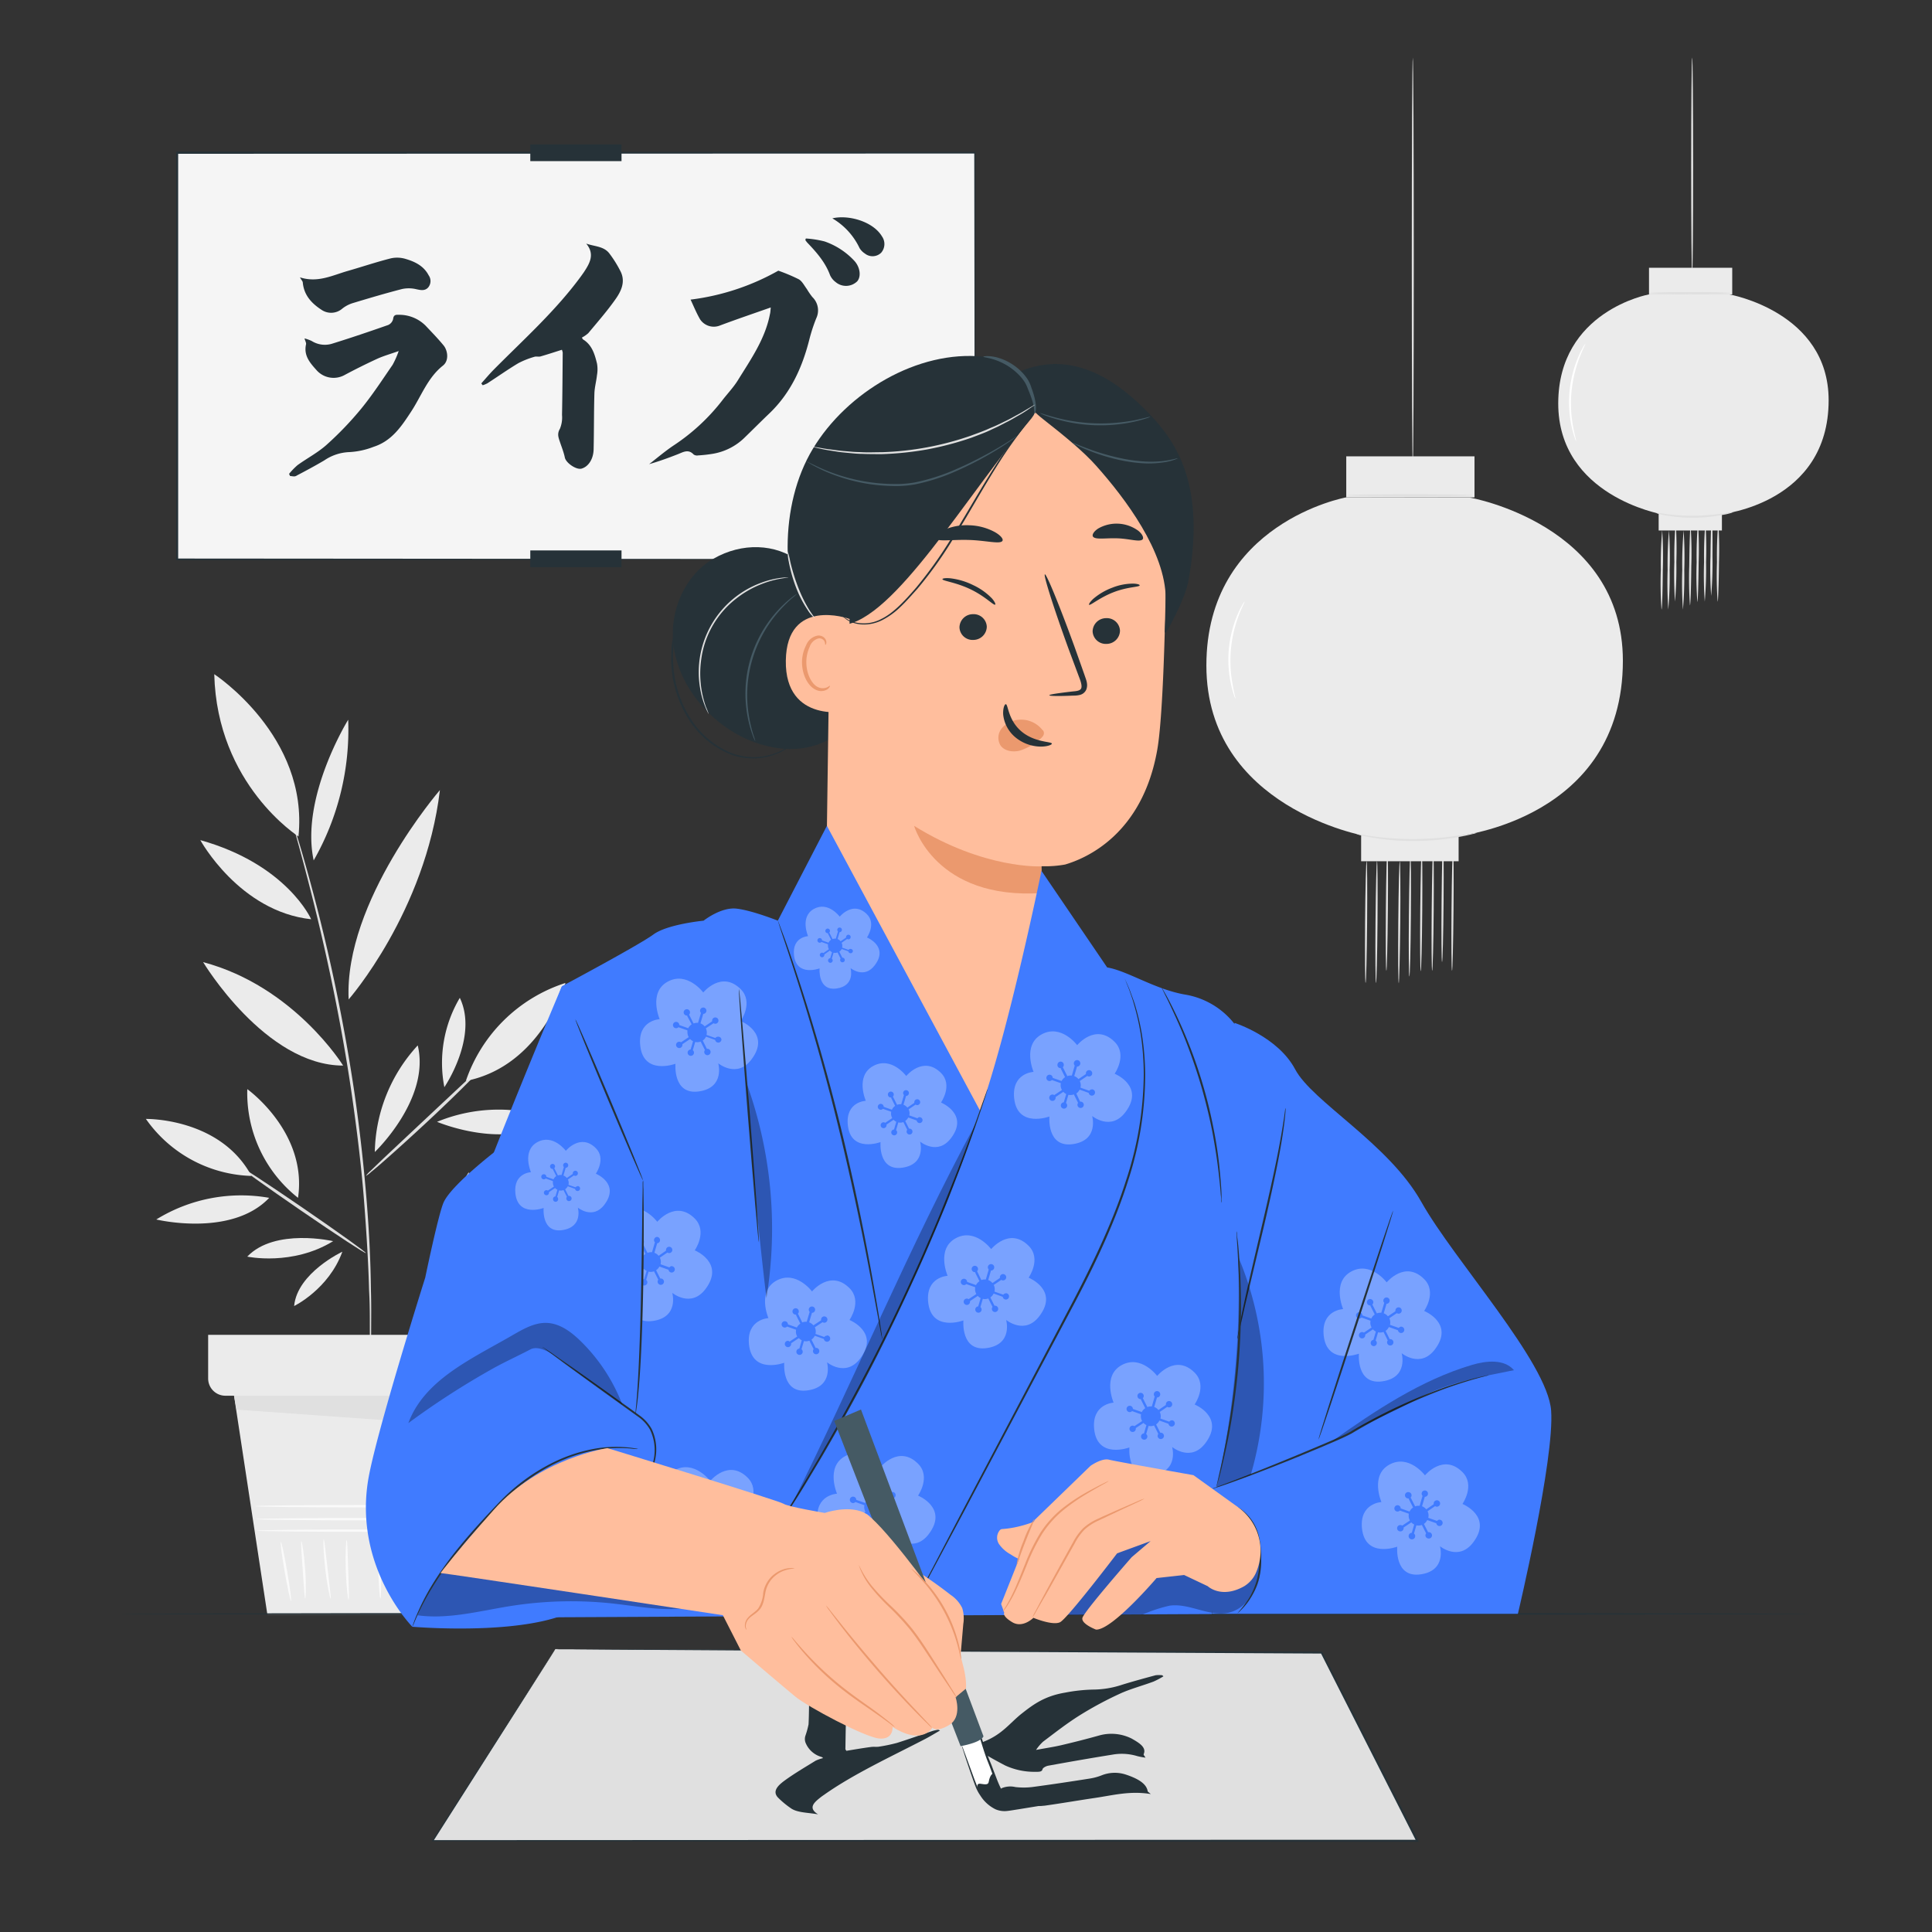 <svg xmlns="http://www.w3.org/2000/svg" viewBox="0 0 500 500"><rect x="0" y="0" width="500" height="500" fill="#333333" stroke="none"/><g id="freepik--background-complete--inject-155"><path d="M97,298.14a41.77,41.77,0,0,1,11.11-27.59C111.45,284.39,97,298.14,97,298.14Z" style="fill:#ebebeb"></path><path d="M113.11,290.33a41.81,41.81,0,0,1,29.74-.82C131.49,298.11,113.11,290.33,113.11,290.33Z" style="fill:#ebebeb"></path><path d="M115,281.36a33,33,0,0,1,4-23.12C123.86,268.39,115,281.36,115,281.36Z" style="fill:#ebebeb"></path><path d="M52.57,249c23.58,6.27,36.23,26.77,36.23,26.77C68.65,275.77,52.57,249,52.57,249Z" style="fill:#ebebeb"></path><path d="M90.23,258.65c-1.22-25.42,23.62-54.18,23.62-54.18-3.76,31.56-23.62,54.18-23.62,54.18" style="fill:#ebebeb"></path><path d="M90.11,186.27a68.12,68.12,0,0,1-8.93,36.4C77.67,206.32,90.11,186.27,90.11,186.27Z" style="fill:#ebebeb"></path><path d="M80.53,237.9c-18.58-2-28.69-20.48-28.69-20.48C74.31,223.72,80.53,237.9,80.53,237.9Z" style="fill:#ebebeb"></path><path d="M40.45,315.6A41.77,41.77,0,0,1,69.67,310C59.86,320.3,40.45,315.6,40.45,315.6Z" style="fill:#ebebeb"></path><path d="M88.6,323.94C85.08,333.65,76.12,338,76.12,338,76.91,329.43,88.6,323.94,88.6,323.94Z" style="fill:#ebebeb"></path><path d="M86.22,321.21c-10.57,6.5-22.23,4-22.23,4C71.15,317.72,86.22,321.21,86.22,321.21Z" style="fill:#ebebeb"></path><path d="M95.71,355.42a1.88,1.88,0,0,1,0-.38c0-.3,0-.67,0-1.11,0-1,0-2.47,0-4.26s0-4.11,0-6.74,0-5.61-.19-8.91c-.16-6.61-.63-14.47-1.3-23.18s-1.82-18.25-3.27-28.23c-2.94-20-6.95-37.79-10.18-50.61-1.62-6.41-3-11.58-4-15.14q-.71-2.6-1.11-4.11l-.27-1.08c0-.24-.08-.37-.06-.37a1.49,1.49,0,0,1,.14.35c.1.28.21.63.35,1L77,216.77c1.1,3.53,2.56,8.69,4.26,15.08a471.38,471.38,0,0,1,10.42,50.64c1.46,10,2.5,19.57,3.21,28.29S95.93,327.38,96,334c.1,3.31.07,6.3.06,8.93s0,4.9-.1,6.75-.11,3.21-.15,4.25c0,.45,0,.81-.06,1.11S95.73,355.42,95.71,355.42Z" style="fill:#e0e0e0"></path><path d="M61.61,301.62c.13-.19,7.64,4.73,16.78,11s16.43,11.49,16.3,11.68-7.64-4.73-16.78-11S61.48,301.81,61.61,301.62Z" style="fill:#e0e0e0"></path><path d="M94.69,304.33a6.61,6.61,0,0,1,1.15-1.26l3.35-3.22c3-2.83,6.88-6.46,11.16-10.48l11.17-10.47,3.39-3.17a6.51,6.51,0,0,1,1.31-1.1,7,7,0,0,1-1.08,1.32c-.73.82-1.84,2-3.21,3.37-2.74,2.8-6.63,6.58-11,10.66s-8.39,7.71-11.34,10.3c-1.47,1.3-2.67,2.33-3.52,3A6.85,6.85,0,0,1,94.69,304.33Z" style="fill:#e0e0e0"></path><path d="M37.76,289.58s19.2-.37,27.32,14.75A34.57,34.57,0,0,1,37.76,289.58Z" style="fill:#ebebeb"></path><path d="M64,281.87S79.62,293,77.13,310A34.6,34.6,0,0,1,64,281.87Z" style="fill:#ebebeb"></path><path d="M146.34,254.39s-6.17,21.49-25.78,25.36A40.26,40.26,0,0,1,146.34,254.39Z" style="fill:#ebebeb"></path><path d="M55.45,174.48s24.5,16,21.79,42C77.24,216.45,56.15,203.11,55.45,174.48Z" style="fill:#ebebeb"></path><path d="M137,316.62a9.91,9.91,0,0,1-1.59,1.28c-1.06.76-2.57,1.91-4.4,3.36a107.32,107.32,0,0,0-24.23,27c-1.25,2-2.23,3.59-2.87,4.73a10.19,10.19,0,0,1-1.1,1.72,9.57,9.57,0,0,1,.81-1.87c.56-1.19,1.46-2.86,2.65-4.89a94,94,0,0,1,24.38-27.15c1.89-1.4,3.46-2.47,4.58-3.16A10.84,10.84,0,0,1,137,316.62Z" style="fill:#e0e0e0"></path><path d="M115.67,332.58a41.78,41.78,0,0,1,5.63-29.21C123.93,321.59,115.67,332.58,115.67,332.58Z" style="fill:#ebebeb"></path><path d="M132.16,323.6a30.38,30.38,0,0,1,21.38-3.32C141.71,326.56,132.16,323.6,132.16,323.6Z" style="fill:#ebebeb"></path><polygon points="59.99 357.42 69.19 417.82 122.59 417.82 134.98 358.29 59.99 357.42" style="fill:#ebebeb"></polygon><path d="M127.51,396.13c0,.17-13.68.31-30.55.31s-30.57-.14-30.57-.31,13.68-.31,30.57-.31S127.51,396,127.51,396.13Z" style="fill:#fafafa"></path><path d="M127.72,393.16c0,.17-13.77.31-30.76.31s-30.77-.14-30.77-.31S80,392.84,97,392.84,127.72,393,127.72,393.16Z" style="fill:#fafafa"></path><path d="M127.62,389.8c0,.18-13.78.32-30.77.32s-30.77-.14-30.77-.32,13.77-.31,30.77-.31S127.62,389.63,127.62,389.8Z" style="fill:#fafafa"></path><path d="M75.32,414.37c-.17,0-.9-3.37-1.64-7.6s-1.19-7.69-1-7.71.91,3.37,1.64,7.6S75.49,414.34,75.32,414.37Z" style="fill:#fafafa"></path><path d="M79,413.73c-.17,0-.38-3.32-.66-7.42s-.52-7.42-.35-7.44.7,3.28,1,7.4S79.12,413.73,79,413.73Z" style="fill:#fafafa"></path><path d="M85.57,413.73c-.16,0-.89-3.36-1.39-7.61s-.57-7.71-.4-7.72.53,3.42,1,7.65S85.75,413.7,85.57,413.73Z" style="fill:#fafafa"></path><path d="M90.22,414.05c-.17,0-.6-3.44-.74-7.73s.07-7.77.24-7.77.25,3.47.39,7.75S90.4,414,90.22,414.05Z" style="fill:#fafafa"></path><path d="M98.45,413.73c-.17,0-.43-3.28-.56-7.33S97.78,399,98,399s.43,3.27.56,7.33S98.62,413.73,98.45,413.73Z" style="fill:#fafafa"></path><path d="M104.46,414.05c-.17,0-.29-3.4-.25-7.59s.2-7.59.37-7.59.29,3.4.25,7.59S104.63,414.05,104.46,414.05Z" style="fill:#fafafa"></path><path d="M110.09,413.24c-.17,0,0-3.57.46-7.93s.91-7.89,1.08-7.87,0,3.57-.46,7.93S110.27,413.26,110.09,413.24Z" style="fill:#fafafa"></path><path d="M117.36,412.45c-.17,0,.09-3.07.9-6.74s1.82-6.56,2-6.51-.58,3-1.37,6.64S117.54,412.48,117.36,412.45Z" style="fill:#fafafa"></path><path d="M53.87,345.45v11.31a4.45,4.45,0,0,0,4.45,4.45h77.33a4.45,4.45,0,0,0,4.45-4.45V345.45Z" style="fill:#ebebeb"></path><polygon points="60.57 361.21 61.21 364.81 132.57 369.89 134.37 361.21 60.57 361.21" style="fill:#e0e0e0"></polygon><path d="M365.63,14.87c.14,0,.26,23.66.26,52.83s-.12,52.84-.26,52.84-.26-23.65-.26-52.84S365.48,14.87,365.63,14.87Z" style="fill:#e0e0e0"></path><path d="M353.41,254.42c-.14,0-.2-7.08-.13-15.8s.25-15.8.4-15.8.2,7.08.13,15.8S353.56,254.42,353.41,254.42Z" style="fill:#e0e0e0"></path><path d="M356.11,254.42c-.15,0-.21-7.08-.13-15.8s.25-15.8.39-15.8.2,7.08.13,15.8S356.25,254.42,356.11,254.42Z" style="fill:#e0e0e0"></path><path d="M358.79,251.26c-.15,0-.2-7.08-.13-15.81s.25-15.8.4-15.79.2,7.07.12,15.8S358.93,251.26,358.79,251.26Z" style="fill:#e0e0e0"></path><path d="M362,254.47c-.15,0-.2-7.08-.13-15.8s.25-15.8.39-15.8.21,7.07.13,15.8S362.09,254.47,362,254.47Z" style="fill:#e0e0e0"></path><path d="M364.74,252.75c-.14,0-.2-7.08-.12-15.8s.25-15.8.39-15.8.2,7.07.13,15.8S364.89,252.75,364.74,252.75Z" style="fill:#e0e0e0"></path><path d="M367.68,251.37c-.14,0-.2-7.08-.12-15.81s.25-15.79.39-15.79.2,7.07.13,15.8S367.83,251.37,367.68,251.37Z" style="fill:#e0e0e0"></path><path d="M370.65,251.26c-.15,0-.21-7.08-.13-15.81s.25-15.8.39-15.79.2,7.07.13,15.8S370.79,251.26,370.65,251.26Z" style="fill:#e0e0e0"></path><path d="M373.2,249c-.14,0-.2-7.07-.12-15.8s.25-15.8.39-15.8.2,7.08.13,15.81S373.35,249,373.2,249Z" style="fill:#e0e0e0"></path><path d="M375.78,251.26c-.14,0-.2-7.08-.13-15.81s.25-15.8.4-15.79.2,7.07.12,15.8S375.92,251.26,375.78,251.26Z" style="fill:#e0e0e0"></path><path d="M348.33,128.73s-36.12,6.58-36.12,43.49,41.16,44.14,41.16,44.14h23.9S420,212.11,420,171c0-35.32-39.57-42.22-39.57-42.22Z" style="fill:#ebebeb"></path><rect x="348.41" y="118.1" width="33.19" height="10.62" style="fill:#ebebeb"></rect><rect x="352.26" y="215.72" width="25.23" height="7.17" style="fill:#ebebeb"></rect><path d="M381,128.16c0,.15-7.26.26-16.22.26s-16.22-.11-16.22-.26,7.26-.26,16.22-.26S381,128,381,128.16Z" style="fill:#e0e0e0"></path><path d="M382.28,215.49a4.67,4.67,0,0,1-1.19.36c-.77.21-1.9.45-3.3.71a66.54,66.54,0,0,1-11.11,1.09,62.4,62.4,0,0,1-11.14-.81c-1.41-.23-2.55-.46-3.32-.66a5,5,0,0,1-1.19-.35,6.2,6.2,0,0,1,1.23.15c.78.14,1.92.31,3.33.5a77,77,0,0,0,11.08.65,82.19,82.19,0,0,0,11.06-.93c1.4-.21,2.54-.4,3.32-.54A6.53,6.53,0,0,1,382.28,215.49Z" style="fill:#e0e0e0"></path><path d="M319.74,180.83a4.56,4.56,0,0,1-.4-1,22.49,22.49,0,0,1-.75-2.69A29.94,29.94,0,0,1,320.3,159a21.15,21.15,0,0,1,1.25-2.5,4.05,4.05,0,0,1,.57-.86c.08,0-.63,1.32-1.48,3.5A33.08,33.08,0,0,0,319,177.12C319.37,179.42,319.83,180.8,319.74,180.83Z" style="fill:#fff"></path><path d="M437.93,14.87c.15,0,.26,12.54.26,28s-.11,28-.26,28-.26-12.54-.26-28S437.79,14.87,437.93,14.87Z" style="fill:#e0e0e0"></path><path d="M430,157.75a97.07,97.07,0,0,1-.18-10.25,99.26,99.26,0,0,1,.35-10.25,102.36,102.36,0,0,1,.17,10.25C430.3,153.16,430.15,157.75,430,157.75Z" style="fill:#e0e0e0"></path><path d="M431.75,157.75a102.36,102.36,0,0,1-.17-10.25,99.26,99.26,0,0,1,.35-10.25,102.36,102.36,0,0,1,.17,10.25A99.26,99.26,0,0,1,431.75,157.75Z" style="fill:#e0e0e0"></path><path d="M433.49,155.7a102.5,102.5,0,0,1-.17-10.26,98.77,98.77,0,0,1,.35-10.24,102.36,102.36,0,0,1,.17,10.25A99.26,99.26,0,0,1,433.49,155.7Z" style="fill:#e0e0e0"></path><path d="M435.54,157.78a102.36,102.36,0,0,1-.17-10.25,99.26,99.26,0,0,1,.35-10.25,102.36,102.36,0,0,1,.17,10.25A99.07,99.07,0,0,1,435.54,157.78Z" style="fill:#e0e0e0"></path><path d="M437.36,156.67a100.69,100.69,0,0,1-.18-10.26c.05-5.66.21-10.25.35-10.25a100.82,100.82,0,0,1,.18,10.26C437.66,152.08,437.5,156.67,437.36,156.67Z" style="fill:#e0e0e0"></path><path d="M439.27,155.77a97.07,97.07,0,0,1-.18-10.25,99.07,99.07,0,0,1,.35-10.25,102.36,102.36,0,0,1,.17,10.25C439.56,151.18,439.41,155.77,439.27,155.77Z" style="fill:#e0e0e0"></path><path d="M441.19,155.7a100.55,100.55,0,0,1-.18-10.26,102.25,102.25,0,0,1,.35-10.24,102.36,102.36,0,0,1,.17,10.25A101.15,101.15,0,0,1,441.19,155.7Z" style="fill:#e0e0e0"></path><path d="M442.85,154.24a100.69,100.69,0,0,1-.18-10.26c.05-5.66.21-10.25.35-10.25s.22,4.6.17,10.26A101.15,101.15,0,0,1,442.85,154.24Z" style="fill:#e0e0e0"></path><path d="M444.52,155.7a99,99,0,0,1-.17-10.26,100.65,100.65,0,0,1,.34-10.24,100.42,100.42,0,0,1,.18,10.25C444.82,151.11,444.66,155.7,444.52,155.7Z" style="fill:#e0e0e0"></path><path d="M426.71,76.2s-23.44,4.27-23.44,28.22S430,133.06,430,133.06h15.51s27.74-2.76,27.74-29.47c0-22.91-25.68-27.39-25.68-27.39Z" style="fill:#ebebeb"></path><rect x="426.76" y="69.3" width="21.54" height="6.89" style="fill:#ebebeb"></rect><rect x="429.26" y="132.64" width="16.37" height="4.65" style="fill:#ebebeb"></rect><path d="M447.91,75.83a104.45,104.45,0,0,1-10.53.26,104.32,104.32,0,0,1-10.52-.26c0-.14,4.71-.26,10.52-.26S447.91,75.69,447.91,75.83Z" style="fill:#e0e0e0"></path><path d="M448.74,132.49a12.48,12.48,0,0,1-2.91.76,42.22,42.22,0,0,1-7.22.74,38.83,38.83,0,0,1-7.23-.56,12.66,12.66,0,0,1-2.92-.71,24.5,24.5,0,0,1,3,.35,52.65,52.65,0,0,0,7.17.4,59.1,59.1,0,0,0,7.17-.58A27.64,27.64,0,0,1,448.74,132.49Z" style="fill:#e0e0e0"></path><path d="M407.91,114.17a3.52,3.52,0,0,1-.4-1,22.19,22.19,0,0,1-.76-2.69,30,30,0,0,1,1.72-18.15,20.69,20.69,0,0,1,1.25-2.51,3.77,3.77,0,0,1,.57-.85c.08,0-.63,1.32-1.48,3.5a34.06,34.06,0,0,0-2.1,8.85,33.61,33.61,0,0,0,.4,9.08C407.54,112.75,408,114.14,407.91,114.17Z" style="fill:#fff"></path></g><g id="freepik--Sign--inject-155"><rect x="45.84" y="39.54" width="206.41" height="105.25" style="fill:#f5f5f5"></rect><path d="M252.24,144.79s0-.64,0-1.88,0-3.08,0-5.48c0-4.81,0-11.89,0-21,0-18.2-.06-44.49-.1-76.9l.19.2L45.85,39.8h0l.26-.26c0,37.13,0,72.74,0,105.25l-.24-.24,148.34.11,42.72.07,11.39,0,3,0h1l-1,0h-2.92l-11.35,0-42.66.07L45.84,145h-.25v-.25c0-32.51,0-68.12,0-105.25v-.26h.27l206.39.07h.2v.19c0,32.46-.08,58.79-.1,77,0,9.08,0,16.15-.05,20.95,0,2.38,0,4.21,0,5.44S252.24,144.79,252.24,144.79Z" style="fill:#263238"></path><path d="M199.47,79.57c-4.63,1.63-9,3.11-13.36,4.75a4.26,4.26,0,0,1-4.93-1.68c-1-1.73-1.73-3.57-2.46-5.1a61.55,61.55,0,0,0,22.71-7.49,45.73,45.73,0,0,1,5.26,2.21c.9.49,1.45,1.65,2.12,2.54a19.11,19.11,0,0,0,1.43,2.08,4.78,4.78,0,0,1,1,5.51,43.28,43.28,0,0,0-1.75,5.34c-1.84,7.34-4.85,14-10.45,19.33-2.18,2.08-4.3,4.22-6.47,6.32a15.38,15.38,0,0,1-8.1,4.06,36.71,36.71,0,0,1-3.78.42,1.59,1.59,0,0,1-1.17-.23c-1.39-1.51-2.75-.6-4.14-.06-2.41.94-4.84,1.83-7.38,2.55,2.08-1.61,4.08-3.32,6.26-4.79a52.24,52.24,0,0,0,12.6-11.63c1.38-1.81,3-3.47,4.17-5.4,3.33-5.37,7-10.62,8.23-17C199.38,80.86,199.39,80.41,199.47,79.57Z" style="fill:#263238"></path><path d="M74.81,122.64a18.2,18.2,0,0,1,2.2-2.27c2.49-1.8,5.29-3.25,7.55-5.29a85.28,85.28,0,0,0,8.92-9.31c2.94-3.6,5.49-7.52,8.13-11.36a22.71,22.71,0,0,0,1.57-3.56c-2.12.76-4,1.28-5.68,2.06q-4.32,2-8.5,4.24a5.89,5.89,0,0,1-7.13-1.41C80.2,93.88,78.56,92,79.2,89.12c.09-.38-.2-.84-.39-1.54a10.22,10.22,0,0,1,1.86.67,6.4,6.4,0,0,0,5.49.63c4.8-1.49,9.56-3.11,14.3-4.77a2.27,2.27,0,0,0,1.28-1.54c.11-1.06.66-1.14,1.44-1.1a9.64,9.64,0,0,1,6.94,2.79c1.61,1.71,3.26,3.39,4.74,5.21,1,1.29,1.41,3.86-.24,5.16-4,3.17-5.63,8-8.29,12-2.51,3.84-5,7.51-9.63,9A20.12,20.12,0,0,1,90.45,117a12.26,12.26,0,0,0-6.51,2.14c-2.42,1.43-4.9,2.76-7.39,4.06-.39.2-1,0-1.47,0Z" style="fill:#263238"></path><path d="M124.56,99.22c1.11-1.23,2.17-2.51,3.34-3.68,7.72-7.78,15.91-15.11,22.43-24,.27-.38.54-.75.8-1.13,1.52-2.31,2.86-4.64.58-7.37,2.19.78,4.65.65,6.09,2.68a30.19,30.19,0,0,1,2.88,4.68c1.23,2.67,0,5.11-1.5,7.19-2.12,3-4.57,5.79-6.93,8.63a8.07,8.07,0,0,1-1.65,1.14c.06.1.14.38.32.5,2.31,1.43,3,3.85,3.58,6.21a8.63,8.63,0,0,1,0,3c-.17,1.61-.63,3.2-.67,4.8-.14,4.81-.09,9.61-.2,14.42-.06,2.58-1.4,4.53-3.17,5-1.39.32-4-1.51-4.28-2.88s-.84-2.74-1.29-4.1c-.37-1.1-.74-2.05,0-3.31a7.62,7.62,0,0,0,.56-3.61c.11-5.38.13-10.76.18-16.14a4.12,4.12,0,0,0-.21-.73c-1.86.59-3.68,1.19-5.52,1.72-.5.15-1.11-.06-1.59.1A21.66,21.66,0,0,0,134.13,94c-2.72,1.63-5.31,3.47-8,5.2a6.51,6.51,0,0,1-1.22.5Z" style="fill:#263238"></path><path d="M77.63,71.78c4.64,1.49,8.45-.55,12.4-1.67,3.74-1.07,7.44-2.33,11.21-3.27a7.62,7.62,0,0,1,3.9.22c2.37.71,4.58,1.84,5.8,4.2a2.57,2.57,0,0,1-.15,3.16c-.85.9-1.88.68-3,.44a8.41,8.41,0,0,0-3.7-.07c-4.31,1.11-8.58,2.38-12.85,3.67a8.31,8.31,0,0,0-2.63,1.39,4.42,4.42,0,0,1-5.43.31c-2.59-1.69-4.53-3.81-4.82-7.07C78.33,72.77,78,72.48,77.63,71.78Z" style="fill:#263238"></path><path d="M208.55,61.72a26,26,0,0,1,4.87.77,19,19,0,0,1,7.67,5c1.45,1.55,1.87,4,.76,5.31a4.15,4.15,0,0,1-5.6.19,4.58,4.58,0,0,1-1.43-1.77c-1.22-3.33-3.48-5.9-5.87-8.4-.19-.2-.35-.45-.53-.68C208.46,62,208.51,61.86,208.55,61.72Z" style="fill:#263238"></path><path d="M215.41,56.51c4.16-1,10.55.81,12.84,4.66a3.44,3.44,0,0,1-.2,4.23,3.18,3.18,0,0,1-4.22.21,4.32,4.32,0,0,1-1.38-1.41A17.68,17.68,0,0,0,215.41,56.51Z" style="fill:#263238"></path><rect x="137.24" y="37.38" width="23.61" height="4.32" style="fill:#263238"></rect><rect x="137.24" y="142.45" width="23.61" height="4.32" style="fill:#263238"></rect></g><g id="freepik--Desk--inject-155"><path d="M469.24,417.67c0,.15-98.17.26-219.23.26s-219.25-.11-219.25-.26,98.15-.26,219.25-.26S469.24,417.53,469.24,417.67Z" style="fill:#263238"></path></g><g id="freepik--Calligraphy--inject-155"><polygon points="143.72 426.79 112 476.39 366.78 476.39 342.05 427.69 143.72 426.79" style="fill:#e0e0e0"></polygon><path d="M143.72,426.79l.95,0h13.81l41.17.12,142.4.54h.15l.07.14L367,476.27l.19.38H336.45L112,476.55h-.29l.15-.24,23.47-36.56c2.71-4.22,4.8-7.46,6.22-9.66l1.61-2.48c.36-.55.55-.82.55-.82l-.53.86-1.58,2.51-6.18,9.73-23.29,36.59-.13-.25,224.44-.1h30.33l-.23.38c-8.54-16.83-16.83-33.15-24.72-48.71l.22.14-142.29-.75-41.21-.26-11-.09-2.85,0Z" style="fill:#263238"></path><path d="M301.1,433.83a21.29,21.29,0,0,1-2.56,1.36c-2.9,1.08-6.15,1.94-8.78,3.17a93.52,93.52,0,0,0-10.36,5.58c-3.42,2.15-6.39,4.5-9.45,6.8a11.65,11.65,0,0,0-1.82,2.14c2.46-.46,4.59-.77,6.59-1.24,3.35-.79,6.66-1.63,9.89-2.54a11.73,11.73,0,0,1,8.28.85c1.94,1.11,3.85,2.26,3.1,4-.1.23.24.51.46.93a17.51,17.51,0,0,1-2.16-.41,13.77,13.77,0,0,0-6.39-.37c-5.57.89-11.1,1.86-16.61,2.86-.65.12-1.42.58-1.49.92-.13.63-.77.68-1.68.66a17.93,17.93,0,0,1-8.07-1.68c-1.87-1-3.78-2-5.5-3.11-1.23-.78-1.65-2.32.27-3.1,4.66-1.9,6.55-4.77,9.64-7.21,2.92-2.3,5.87-4.5,11.19-5.39a42.9,42.9,0,0,1,7.27-.79,24.22,24.22,0,0,0,7.57-1.28c2.81-.86,5.69-1.65,8.59-2.43a7.94,7.94,0,0,1,1.7,0Z" style="fill:#263238"></path><path d="M243.27,447.86c-1.29.74-2.53,1.5-3.88,2.21-9,4.66-18.5,9.05-26.07,14.39-.32.22-.64.44-.93.67-1.77,1.39-3.33,2.78-.67,4.42-2.55-.47-5.42-.39-7.09-1.61a22.67,22.67,0,0,1-3.35-2.8c-1.42-1.6.05-3.06,1.75-4.31,2.46-1.8,5.31-3.47,8.06-5.17A10.76,10.76,0,0,1,213,455a.88.88,0,0,0-.38-.3,6.26,6.26,0,0,1-4.16-3.73,2.71,2.71,0,0,1,0-1.82,22,22,0,0,0,.79-2.88c.15-2.88.1-5.76.23-8.64.06-1.54,1.62-2.71,3.68-3,1.61-.2,4.6.9,5,1.72a18.94,18.94,0,0,0,1.51,2.46c.43.66.85,1.23,0,2A2.69,2.69,0,0,0,219,443c-.12,3.22-.16,6.45-.21,9.67,0,.09.09.17.25.44,2.15-.35,4.27-.72,6.42-1,.57-.08,1.28,0,1.84-.05a42.39,42.39,0,0,0,4.85-1c3.16-1,6.17-2.08,9.25-3.11a11.45,11.45,0,0,1,1.42-.3Z" style="fill:#263238"></path><path d="M297.82,464.3c-5.4-.89-9.83.33-14.41,1-4.35.64-8.65,1.39-13,2a17.27,17.27,0,0,1-4.54-.13c-2.75-.43-5.32-1.11-6.74-2.53-.64-.63-.87-1.31.18-1.89a5.82,5.82,0,0,1,3.48-.26,18.76,18.76,0,0,0,4.3,0c5-.66,10-1.42,14.94-2.2a14.4,14.4,0,0,0,3.06-.83,9.17,9.17,0,0,1,6.31-.19c3,1,5.26,2.28,5.61,4.24C297,463.71,297.36,463.88,297.82,464.3Z" style="fill:#263238"></path></g><g id="freepik--Character--inject-155"><path d="M224.74,166.92c-2-9.5-9.26-17.34-17.94-21.67h0c-6.11-4.57-14.74-4.92-22.16-.65s-11.31,13.4-10.4,21.9,6.11,16.19,13,21.27c7.6,5.62,18.2,8.21,26.63,3.95C222.52,187.34,226.73,176.42,224.74,166.92Z" style="fill:#263238"></path><path d="M270.22,250.28Z" style="fill:#ffbe9d"></path><path d="M301.78,147c.31-22.84-17.18-42.94-40.38-44.64C236.8,100.59,216,119.1,215,143l-1.35,96.52a8.39,8.39,0,0,0,1.71,5.17c6,8,28.57,61.09,37.77,61.94,8.91.83,5.78-49,13.12-53.5a8.22,8.22,0,0,0,3.84-7.23l-.59-21.57a.15.15,0,0,1,.14-.15,28.92,28.92,0,0,0,6-.44c5.64-1.65,19.91-7.9,23.81-29.43C300.78,187.19,301.5,167.05,301.78,147Z" style="fill:#ffbe9d"></path><path d="M271.56,179.93c0-.21,2.36-.56,6.21-1,1-.07,1.9-.24,2.08-.89s-.15-1.72-.6-2.85l-2.74-7.35c-3.8-10.46-6.53-19.06-6.1-19.2s3.85,8.22,7.65,18.68q1.38,3.87,2.62,7.39c.35,1.1,1,2.35.44,3.77a2.42,2.42,0,0,1-1.63,1.36,6.42,6.42,0,0,1-1.65.18C274,180.19,271.57,180.15,271.56,179.93Z" style="fill:#263238"></path><path d="M289.85,163.21a3.49,3.49,0,0,1-3.48,3.43,3.41,3.41,0,0,1-3.6-3.23,3.49,3.49,0,0,1,3.48-3.43A3.4,3.4,0,0,1,289.85,163.21Z" style="fill:#263238"></path><path d="M294.92,151.55c-.33.4-3.17.34-6.72,1.71s-5.83,3.36-6.3,3.27c-.22,0,.05-.62,1-1.52a16.32,16.32,0,0,1,4.94-2.91,14.61,14.61,0,0,1,5.45-1.06C294.58,151.08,295.09,151.37,294.92,151.55Z" style="fill:#263238"></path><path d="M255.38,162.18a3.49,3.49,0,0,1-3.48,3.43,3.39,3.39,0,0,1-3.59-3.23,3.48,3.48,0,0,1,3.47-3.43A3.4,3.4,0,0,1,255.38,162.18Z" style="fill:#263238"></path><path d="M257.48,156.5c-.56,0-2.63-2.23-6.33-4s-7-2.13-7.23-2.56c-.14-.2.52-.41,2-.28a18,18,0,0,1,5.94,1.77,16.32,16.32,0,0,1,4.88,3.47C257.58,155.89,257.74,156.49,257.48,156.5Z" style="fill:#263238"></path><path d="M269.5,224.21s-14.74.83-32.93-10.48c0,0,5.44,19.25,33.12,17.38Z" style="fill:#eb996e"></path><path d="M269.78,188.92a7,7,0,0,0-6.11-2.65,6.24,6.24,0,0,0-4.37,2.17,3.85,3.85,0,0,0-.38,4.46c1,1.45,3.14,1.83,5,1.36a14.24,14.24,0,0,0,4.92-2.74,4.08,4.08,0,0,0,1.11-1.08,1.24,1.24,0,0,0,0-1.39" style="fill:#eb996e"></path><path d="M260.3,182.25c.62,0,.55,4.05,4,7s7.89,2.63,7.92,3.2c.05.25-1,.76-2.86.77a10.52,10.52,0,0,1-6.62-2.44,8.86,8.86,0,0,1-3.12-5.88C259.54,183.22,260,182.22,260.3,182.25Z" style="fill:#263238"></path><path d="M259.45,139.94c-.51,1-4.21-.07-8.71-.2s-8.24.54-8.7-.45c-.2-.47.55-1.32,2.13-2.09a14.52,14.52,0,0,1,6.68-1.26,14.75,14.75,0,0,1,6.59,1.75C259,138.57,259.68,139.49,259.45,139.94Z" style="fill:#263238"></path><path d="M295.74,139.55c-.69.84-3.3-.11-6.46-.23s-5.84.43-6.43-.47c-.26-.44.17-1.28,1.35-2.06a9.52,9.52,0,0,1,10.39.57C295.69,138.26,296,139.14,295.74,139.55Z" style="fill:#263238"></path><path d="M264.57,97.41c-2.14-3.29-5.91-4.67-10.07-5.1-17-1.79-35.34,9.22-44.14,23.85S202,152,209.65,167.25l8.57-5.5c13.14-1.39,31.42-32.77,49-53.88C269.37,105.24,266.43,100.27,264.57,97.41Z" style="fill:#263238"></path><path d="M297.35,107c-7.42-7.7-19.32-17-33.71-10.72-2,4.2,2.62,9.32,6.39,12.26,5.51,4.31,10.49,8.42,13.66,12,7.52,8.44,17.94,22.24,18,34.36,0,9.36-.63,8.92.13,8.77,0,0,4.8-8.27,5.73-13.27C312,125.93,304.77,114.7,297.35,107Z" style="fill:#263238"></path><path d="M219.87,160.19c-.41-.19-16.26-5.64-16.5,10.78s16.29,13.29,16.33,12.82S219.87,160.19,219.87,160.19Z" style="fill:#ffbe9d"></path><path d="M214.77,177.49c-.07-.06-.29.19-.77.41a2.88,2.88,0,0,1-2.14,0c-1.73-.66-3.15-3.44-3.18-6.4a9.41,9.41,0,0,1,.86-4.09,3.31,3.31,0,0,1,2.18-2.16,1.45,1.45,0,0,1,1.68.81c.21.46.1.79.19.82s.36-.27.24-.95a1.83,1.83,0,0,0-.64-1,2.11,2.11,0,0,0-1.57-.44,4,4,0,0,0-3,2.5,9.74,9.74,0,0,0-1.06,4.56c.06,3.31,1.71,6.44,4.07,7.16a3,3,0,0,0,2.62-.4C214.74,177.88,214.83,177.52,214.77,177.49Z" style="fill:#eb996e"></path><path d="M254.5,92.31c0-.11,1.27-.32,3.3.13a14.26,14.26,0,0,1,6.85,4.07,11.82,11.82,0,0,1,1.42,1.85,9.22,9.22,0,0,1,.86,2,21,21,0,0,1,1,3.43c.39,2.06,0,3.34-.15,3.3s0-1.26-.55-3.14a31.61,31.61,0,0,0-1.19-3.25,9.57,9.57,0,0,0-.84-1.8,11.85,11.85,0,0,0-1.31-1.67,15.63,15.63,0,0,0-6.31-4.07C255.74,92.53,254.49,92.48,254.5,92.31Z" style="fill:#455a64"></path><path d="M210.86,160a8.43,8.43,0,0,1-1.82-2.12,28.85,28.85,0,0,1-3.08-6,37.43,37.43,0,0,1-1.82-6.49,10.87,10.87,0,0,1-.28-2.77,24.67,24.67,0,0,1,.65,2.7,50.69,50.69,0,0,0,1.94,6.38,36.67,36.67,0,0,0,2.89,6C210.24,159.11,210.93,159.92,210.86,160Z" style="fill:#e0e0e0"></path><path d="M267.19,107.87a6.16,6.16,0,0,1-.47.63l-1.42,1.73c-1.22,1.53-2.92,3.77-4.88,6.66s-4.12,6.42-6.47,10.39-4.86,8.37-7.71,12.88a103.19,103.19,0,0,1-8.8,12.2c-1.54,1.72-3,3.39-4.49,4.79a19.31,19.31,0,0,1-4.67,3.35,10.45,10.45,0,0,1-4.61,1.12,8.79,8.79,0,0,1-3.51-.69,6.49,6.49,0,0,1-1.88-1.25,3.36,3.36,0,0,1-.4-.44.58.58,0,0,1-.12-.16,8.08,8.08,0,0,0,2.48,1.66,9.63,9.63,0,0,0,7.88-.57c3.12-1.52,6-4.66,9-8.12a109,109,0,0,0,8.72-12.16c2.84-4.5,5.36-8.9,7.74-12.86s4.57-7.49,6.58-10.35,3.76-5.09,5-6.58l1.5-1.67A4.09,4.09,0,0,1,267.19,107.87Z" style="fill:#263238"></path><path d="M208.16,188.5a9.07,9.07,0,0,1-1.5,2.47,14.19,14.19,0,0,1-6.5,4.42,16.31,16.31,0,0,1-11.57-.36,23,23,0,0,1-10.68-9.41A29.24,29.24,0,0,1,173.74,172c-.09-1.1,0-2.18,0-3.23s.13-2.07.31-3a31.66,31.66,0,0,1,1.24-5.33,27.9,27.9,0,0,1,3.46-7.09,16.56,16.56,0,0,1,1.28-1.73c.31-.38.47-.58.49-.56s-.61.83-1.6,2.4a29.74,29.74,0,0,0-3.28,7.1,31.36,31.36,0,0,0-1.16,5.27c-.17,1-.2,2-.28,3s0,2.1.05,3.19a29,29,0,0,0,4.14,13.42,22.71,22.71,0,0,0,10.41,9.24,16.05,16.05,0,0,0,11.28.45,14.3,14.3,0,0,0,6.45-4.2A23.23,23.23,0,0,0,208.16,188.5Z" style="fill:#263238"></path><path d="M183.41,184.78a1.88,1.88,0,0,1-.24-.43c-.13-.29-.37-.7-.59-1.28a22.6,22.6,0,0,1-1.4-5,24.65,24.65,0,0,1,16-27.32,22.88,22.88,0,0,1,5-1.21,13.78,13.78,0,0,1,1.41-.11,1.68,1.68,0,0,1,.49,0s-.67.11-1.87.3a25.2,25.2,0,0,0-4.94,1.36,25.55,25.55,0,0,0-6.6,3.72,23.87,23.87,0,0,0-9.16,15.62,25.87,25.87,0,0,0,1.2,12.55A17,17,0,0,1,183.41,184.78Z" style="fill:#e0e0e0"></path><path d="M195.47,191.82a1.62,1.62,0,0,1-.2-.38c-.11-.26-.29-.64-.47-1.16a29.69,29.69,0,0,1-1.24-4.41,31.86,31.86,0,0,1,7.95-28.12,29.53,29.53,0,0,1,3.37-3.11c.42-.34.78-.57,1-.73a1.74,1.74,0,0,1,.37-.23A11.77,11.77,0,0,1,205,154.8a36,36,0,0,0-3.23,3.2,32.77,32.77,0,0,0-7.86,27.8,37,37,0,0,0,1.07,4.42A11.14,11.14,0,0,1,195.47,191.82Z" style="fill:#455a64"></path><path d="M209.83,115.52a2.82,2.82,0,0,1,.62.07l1.74.3c.75.14,1.68.31,2.76.43s2.3.34,3.67.43l2.14.18c.74.06,1.52.06,2.33.1,1.6.09,3.32,0,5.13,0a77.18,77.18,0,0,0,23.05-4.28c1.69-.63,3.32-1.2,4.78-1.87.74-.32,1.47-.6,2.14-.93l1.93-.93c1.25-.58,2.31-1.21,3.27-1.72s1.77-1,2.42-1.4l1.52-.9a3.65,3.65,0,0,1,.55-.29,2.34,2.34,0,0,1-.49.38c-.39.25-.87.58-1.47,1s-1.43.94-2.38,1.47-2,1.2-3.25,1.79l-1.93,1c-.67.33-1.4.63-2.13,1-1.47.69-3.1,1.27-4.8,1.92A79.85,79.85,0,0,1,240,116.3a81.1,81.1,0,0,1-11.77,1.23c-1.82,0-3.55,0-5.16-.07-.81,0-1.59-.06-2.34-.13l-2.15-.21c-1.37-.11-2.6-.35-3.68-.51s-2-.35-2.75-.52l-1.72-.4A2.39,2.39,0,0,1,209.83,115.52Z" style="fill:#e0e0e0"></path><path d="M263.17,112.86a3.39,3.39,0,0,1-.46.38c-.31.23-.77.59-1.38,1-1.21.85-3,2-5.31,3.34a86.79,86.79,0,0,1-8.31,4.23,50.87,50.87,0,0,1-10.86,3.54,28,28,0,0,1-5.92.42,47.91,47.91,0,0,1-5.51-.43,45.68,45.68,0,0,1-9-2.23,39.72,39.72,0,0,1-5.75-2.55c-.66-.34-1.15-.65-1.48-.85a2.64,2.64,0,0,1-.5-.33s.74.36,2.07,1a47.4,47.4,0,0,0,5.78,2.38,47.21,47.21,0,0,0,14.44,2.5,28.27,28.27,0,0,0,5.83-.42,52.23,52.23,0,0,0,10.76-3.47c3.2-1.39,6-2.83,8.32-4.11s4.14-2.39,5.38-3.19c.63-.39,1.1-.72,1.43-.93A2,2,0,0,1,263.17,112.86Z" style="fill:#455a64"></path><path d="M297.71,107.86a4.66,4.66,0,0,1-1.07.42c-.7.24-1.73.53-3,.83a41.2,41.2,0,0,1-20.49-.71,29.49,29.49,0,0,1-3-1,5.78,5.78,0,0,1-1-.49c0-.09,1.56.5,4.1,1.16a46.37,46.37,0,0,0,10.12,1.49,46.86,46.86,0,0,0,10.19-.79C296.12,108.25,297.68,107.78,297.71,107.86Z" style="fill:#455a64"></path><path d="M304.79,118.62a4.52,4.52,0,0,1-1,.41,7.53,7.53,0,0,1-1.26.36,13.55,13.55,0,0,1-1.71.31,25.32,25.32,0,0,1-4.53.22,39.39,39.39,0,0,1-5.51-.66,50.28,50.28,0,0,1-9.6-2.91c-1.19-.49-2.13-.94-2.77-1.27a4.36,4.36,0,0,1-1-.55c0-.08,1.48.58,3.87,1.47a59.73,59.73,0,0,0,9.57,2.75,43.61,43.61,0,0,0,5.43.69,28.83,28.83,0,0,0,4.46-.1C303.26,119.07,304.76,118.51,304.79,118.62Z" style="fill:#455a64"></path><path d="M319.52,264.73s11.18,3.55,15.66,12,24.15,19.16,32.66,34.33,32.67,41.49,33.59,54-8.6,52.59-8.6,52.59H313.68l-7.47-102.45Z" style="fill:#407BFF"></path><path d="M214,213.73,201.3,238.27s-6.7-2.68-10.72-3.12-8.49,3.12-8.49,3.12-9.38.9-13,3.58-23.67,13.39-23.67,13.39-43.32,101.83-42,117.91,6.7,45.56,6.7,45.56l203.49-1s10.43-66.4,10.88-93.2-4.91-59.4-4.91-59.4a20.5,20.5,0,0,0-12.51-7.65c-8-1.28-15.18-6.19-20.54-7.09l-17-25s-8.49,41.6-15.89,62.08Z" style="fill:#407BFF"></path><path d="M255.61,281.91s0,.13-.11.38-.2.63-.34,1.08l-1.39,4.17c-.6,1.82-1.35,4-2.28,6.57s-1.94,5.46-3.19,8.64-2.55,6.68-4.08,10.39-3.2,7.66-5,11.8c-3.64,8.26-7.84,17.25-12.55,26.54s-9.57,17.95-14.12,25.74c-2.32,3.87-4.49,7.57-6.65,10.95s-4.14,6.55-6,9.41-3.61,5.4-5.13,7.64-2.86,4.16-4,5.71l-2.56,3.57c-.29.38-.51.69-.68.92a2,2,0,0,1-.25.3,3.71,3.71,0,0,1,.21-.33c.15-.24.36-.55.63-.95.58-.86,1.42-2.07,2.48-3.63s2.41-3.48,3.9-5.75,3.24-4.8,5.06-7.68,3.87-6,6-9.44,4.29-7.09,6.59-11c4.53-7.8,9.33-16.48,14.07-25.74s8.92-18.25,12.58-26.49c1.78-4.14,3.51-8.06,5-11.78s2.9-7.17,4.14-10.35,2.3-6.07,3.25-8.61,1.74-4.73,2.37-6.53,1.13-3.17,1.48-4.14l.39-1.07A2.6,2.6,0,0,1,255.61,281.91Z" style="fill:#263238"></path><path d="M228.3,346.54a1.24,1.24,0,0,1-.07-.28c0-.21-.1-.49-.17-.83-.14-.77-.34-1.84-.59-3.2l-2.17-11.77c-1.87-9.94-4.63-23.63-8.28-38.61s-7.58-28.39-10.65-38c-1.53-4.82-2.81-8.7-3.72-11.38-.44-1.31-.78-2.35-1-3.09-.1-.33-.19-.6-.25-.81a.82.82,0,0,1-.07-.28l.12.27c.07.2.17.46.3.79l1.12,3c1,2.66,2.3,6.53,3.88,11.33,3.16,9.61,7.14,23,10.81,38s6.36,28.71,8.14,38.66c.89,5,1.57,9,2,11.81.21,1.37.38,2.44.5,3.22,0,.34.08.62.11.83A1.27,1.27,0,0,1,228.3,346.54Z" style="fill:#263238"></path><path d="M291.09,253.28s.07.13.19.4l.54,1.22c.23.53.53,1.19.81,2s.66,1.72,1,2.79a60.8,60.8,0,0,1,1.87,7.86,69.55,69.55,0,0,1,.87,10.67,88.59,88.59,0,0,1-4.45,27.42c-3.15,10-8,20.52-13.64,31.23l-29,54.69-8.85,16.54L238,412.59l-.65,1.16c-.14.26-.23.39-.23.39s.06-.15.19-.41l.59-1.19L240.2,408l8.7-16.62c7.4-14,17.61-33.38,28.88-54.76,5.59-10.71,10.48-21.16,13.64-31.14A89.25,89.25,0,0,0,296,278.22a71,71,0,0,0-.79-10.62,63.68,63.68,0,0,0-1.79-7.85c-.28-1.07-.65-2-.91-2.8s-.54-1.47-.76-2-.37-.94-.48-1.24A4,4,0,0,1,291.09,253.28Z" style="fill:#263238"></path><path d="M316.16,311.29a2.33,2.33,0,0,1-.09-.59c0-.44-.09-1-.15-1.69-.1-1.47-.31-3.59-.62-6.21s-.78-5.72-1.41-9.14-1.51-7.15-2.57-11-2.3-7.51-3.5-10.78-2.42-6.16-3.51-8.55-2-4.33-2.67-5.64c-.31-.62-.55-1.13-.75-1.53a3.57,3.57,0,0,1-.23-.55,2.27,2.27,0,0,1,.32.5l.84,1.48c.72,1.29,1.69,3.2,2.82,5.58s2.38,5.28,3.63,8.55,2.46,6.91,3.55,10.8,1.9,7.64,2.54,11.07,1.05,6.56,1.3,9.19.42,4.76.47,6.24c0,.69,0,1.25.05,1.7A2.65,2.65,0,0,1,316.16,311.29Z" style="fill:#263238"></path><path d="M385.3,355.88a4.09,4.09,0,0,1-.76.23c-.49.15-1.24.31-2.18.59-1.89.51-4.61,1.34-7.91,2.51A146.2,146.2,0,0,0,349.76,371c-2.41,1.27-4.82,2.23-7.15,3.24l-6.73,2.8c-4.3,1.75-8.19,3.28-11.47,4.52s-6,2.22-7.82,2.84c-.93.33-1.66.55-2.15.7a3.48,3.48,0,0,1-.76.21,4.06,4.06,0,0,1,.73-.31l2.11-.79c1.84-.68,4.49-1.71,7.76-3s7.13-2.85,11.42-4.63l6.71-2.81c2.31-1,4.76-2,7.09-3.23a137.14,137.14,0,0,1,24.83-11.65c3.33-1.13,6.07-1.9,8-2.36.95-.24,1.7-.38,2.21-.49A4.41,4.41,0,0,1,385.3,355.88Z" style="fill:#263238"></path><path d="M320.24,346.54a2.43,2.43,0,0,1,.06-.62c.08-.45.17-1,.29-1.75.27-1.53.7-3.73,1.28-6.43,1.15-5.41,2.91-12.85,4.83-21.06s3.57-15.68,4.55-21.11c.51-2.72.85-4.93,1.08-6.46.1-.72.18-1.3.24-1.76a2.89,2.89,0,0,1,.13-.61,3.63,3.63,0,0,1,0,.62c0,.46-.09,1.05-.15,1.78-.16,1.54-.45,3.76-.91,6.49-.9,5.46-2.51,12.94-4.41,21.17l-5,21c-.6,2.65-1.08,4.81-1.44,6.38-.16.72-.28,1.29-.38,1.74A2.8,2.8,0,0,1,320.24,346.54Z" style="fill:#263238"></path><g style="opacity:0.3"><path d="M170.72,263.76s-3-6.91,2.06-9.7,9.22,2.79,9.22,2.79,4.74-5.81,9.7-.85c3.39,3.39,0,8.24,0,8.24s7.89,3.19,2.78,9.94c-3.75,5-8.6,1-8.6,1s1.81,6.31-5,7.28-6.07-7.16-6.07-7.16-8.29,3.11-9.12-4.72C165,264,170.72,263.76,170.72,263.76Z" style="fill:#fff"></path></g><path d="M185.8,268.3a.84.84,0,0,0-.67.34l-2.29-.81a2.35,2.35,0,0,0,.08-.6,2.5,2.5,0,0,0-.25-1.1l2-1.32a.8.8,0,0,0,.45.14.82.82,0,1,0,0-1.64.82.82,0,0,0-.82.82.63.63,0,0,0,0,.19l-1.94,1.31a2.49,2.49,0,0,0-1.08-.78l.72-2.46h0a.82.82,0,1,0-.82-.82.84.84,0,0,0,.23.57l-.76,2.57a2.58,2.58,0,0,0-.29,0,2.49,2.49,0,0,0-.87.16l-1.14-2.27-.11.06a.82.82,0,1,0-1.3-.77.81.81,0,0,0,.7.92.69.69,0,0,0,.35,0l-.17.09L179,265.1a2.6,2.6,0,0,0-.89,1l-2.31-.82h0a.82.82,0,1,0-.22.56l2.33.82a3,3,0,0,0,0,.52,2.44,2.44,0,0,0,.34,1.23l-2,1.33a.83.83,0,0,0-.39-.14.82.82,0,1,0,.74.89.69.69,0,0,0,0-.25l2-1.34a2.63,2.63,0,0,0,.76.56l-.63,2.15a.82.82,0,1,0,.87.81.79.79,0,0,0-.31-.63l.63-2.13a2.51,2.51,0,0,0,.55.06,2.48,2.48,0,0,0,.86-.16l1.1,2.19a.86.86,0,0,0-.17.39.84.84,0,0,0,.71.93.82.82,0,0,0,.22-1.63.69.69,0,0,0-.25,0l-1.07-2.15a2.54,2.54,0,0,0,.85-1l2.36.84a.82.82,0,0,0,1.63-.11A.82.82,0,0,0,185.8,268.3Z" style="fill:#407BFF"></path><g style="opacity:0.3"><path d="M158.83,323.11s-3-6.91,2.06-9.7,9.21,2.79,9.21,2.79,4.74-5.8,9.7-.85c3.39,3.4,0,8.24,0,8.24s7.89,3.19,2.79,10c-3.76,5-8.61,1-8.61,1s1.82,6.3-5,7.27-6.06-7.15-6.06-7.15-8.29,3.11-9.13-4.73C153.13,323.35,158.83,323.11,158.83,323.11Z" style="fill:#fff"></path></g><path d="M173.9,327.66a.81.81,0,0,0-.66.34l-2.29-.81a2.4,2.4,0,0,0-.18-1.7l1.95-1.33a.81.81,0,0,0,.46.14.82.82,0,1,0-.82-.82,1.11,1.11,0,0,0,0,.19L170.45,325a2.58,2.58,0,0,0-1.09-.78l.72-2.46h0a.83.83,0,0,0,0-1.65.83.83,0,0,0-.82.83.79.79,0,0,0,.23.56l-.75,2.57-.3,0a2.59,2.59,0,0,0-.87.17l-1.14-2.27-.11.05a.82.82,0,0,0-.38-1.47.81.81,0,0,0-.92.7.82.82,0,0,0,.7.93,1.1,1.1,0,0,0,.36,0l-.18.08,1.14,2.27a2.52,2.52,0,0,0-.9,1l-2.3-.81h0a.82.82,0,0,0-1.64,0,.82.82,0,0,0,1.42.56l2.33.83a2.1,2.1,0,0,0-.05.51,2.5,2.5,0,0,0,.33,1.24l-2,1.32a.82.82,0,1,0,.36.76.74.74,0,0,0,0-.26l2-1.34a2.58,2.58,0,0,0,.75.56l-.63,2.15a.82.82,0,0,0,0,1.64.83.83,0,0,0,.83-.83.84.84,0,0,0-.31-.63l.62-2.13a2.51,2.51,0,0,0,.55.07,2.68,2.68,0,0,0,.86-.16l1.1,2.18a.9.9,0,0,0-.16.39.82.82,0,1,0,.92-.7,1,1,0,0,0-.24,0l-1.08-2.15a2.51,2.51,0,0,0,.85-.95l2.36.83a.82.82,0,1,0,.81-.92Z" style="fill:#407BFF"></path><g style="opacity:0.3"><path d="M198.87,341.13s-3-6.91,2.06-9.7,9.22,2.79,9.22,2.79,4.74-5.8,9.7-.85c3.39,3.4,0,8.24,0,8.24s7.89,3.19,2.78,9.95c-3.75,5-8.6,1-8.6,1s1.81,6.3-5,7.27-6.07-7.15-6.07-7.15-8.29,3.11-9.12-4.73C193.17,341.37,198.87,341.13,198.87,341.13Z" style="fill:#fff"></path></g><path d="M214,345.68a.81.81,0,0,0-.67.34l-2.29-.81a2.45,2.45,0,0,0-.17-1.7l2-1.33a.8.8,0,0,0,.45.14.82.82,0,1,0-.82-.82.58.58,0,0,0,0,.19L210.5,343a2.58,2.58,0,0,0-1.09-.78l.72-2.46h0a.82.82,0,1,0-.82-.82.79.79,0,0,0,.23.56l-.76,2.57a2.58,2.58,0,0,0-.29,0,2.49,2.49,0,0,0-.87.17L206.52,340l-.11.05a.82.82,0,1,0-.6.16,1,1,0,0,0,.35,0l-.17.08,1.13,2.27a2.64,2.64,0,0,0-.89,1l-2.31-.81h0a.82.82,0,1,0-.22.56l2.33.83a2.76,2.76,0,0,0-.05.51,2.51,2.51,0,0,0,.34,1.24l-2,1.32A1,1,0,0,0,204,347a.82.82,0,0,0-.89.74.83.83,0,0,0,.74.9.82.82,0,0,0,.89-.74.74.74,0,0,0,0-.26l2-1.34a2.63,2.63,0,0,0,.76.56l-.63,2.15a.82.82,0,1,0,.87.82.81.81,0,0,0-.31-.64l.63-2.13a2.51,2.51,0,0,0,.55.07,2.73,2.73,0,0,0,.86-.16l1.1,2.19a.81.81,0,0,0,.54,1.31.81.81,0,0,0,.92-.7.82.82,0,0,0-.7-.93.92.92,0,0,0-.24,0l-1.08-2.15a2.51,2.51,0,0,0,.85-1l2.36.83a.82.82,0,1,0,.81-.92Z" style="fill:#407BFF"></path><g style="opacity:0.3"><path d="M288.2,363s-3-6.91,2.06-9.7,9.21,2.79,9.21,2.79,4.75-5.81,9.7-.85c3.4,3.39,0,8.24,0,8.24s7.9,3.19,2.79,10c-3.76,5-8.61,1-8.61,1s1.82,6.3-5,7.27-6.06-7.15-6.06-7.15-8.29,3.1-9.12-4.73C282.5,363.28,288.2,363,288.2,363Z" style="fill:#fff"></path></g><path d="M303.27,367.58a.81.81,0,0,0-.66.35l-2.29-.81a2.49,2.49,0,0,0,.08-.61,2.58,2.58,0,0,0-.26-1.1l1.95-1.32a.81.81,0,0,0,.46.14.82.82,0,1,0-.82-.82,1.11,1.11,0,0,0,0,.19l-1.93,1.31a2.52,2.52,0,0,0-1.09-.78l.72-2.46h0a.83.83,0,1,0-.82-.82.79.79,0,0,0,.23.56l-.75,2.57a2.77,2.77,0,0,0-.3,0,2.73,2.73,0,0,0-.86.16l-1.14-2.26-.11.05a.82.82,0,1,0-.61.16,1.05,1.05,0,0,0,.36,0l-.18.08,1.14,2.27a2.43,2.43,0,0,0-.89,1l-2.31-.81h0a.82.82,0,1,0-.82.82.81.81,0,0,0,.6-.26l2.33.83a2.76,2.76,0,0,0-.05.51,2.61,2.61,0,0,0,.33,1.24l-2,1.32a.82.82,0,1,0-.54,1.5.82.82,0,0,0,.9-.74.74.74,0,0,0,0-.26l2-1.34a2.58,2.58,0,0,0,.75.56l-.63,2.15a.81.81,0,0,0-.76.81.82.82,0,1,0,1.64,0,.81.81,0,0,0-.31-.63l.63-2.13a2.35,2.35,0,0,0,.54.07,2.49,2.49,0,0,0,.87-.17l1.1,2.19a.81.81,0,0,0-.17.39.82.82,0,0,0,.7.93.82.82,0,1,0,.22-1.63,1,1,0,0,0-.24,0l-1.08-2.15a2.54,2.54,0,0,0,.85-1l2.36.84a.82.82,0,1,0,.81-.93Z" style="fill:#407BFF"></path><g style="opacity:0.3"><path d="M347.6,338.79s-3-6.91,2.06-9.7,9.21,2.79,9.21,2.79,4.75-5.81,9.7-.85c3.4,3.39,0,8.24,0,8.24s7.9,3.19,2.79,9.94c-3.76,5-8.61,1-8.61,1s1.82,6.31-5,7.28-6.06-7.16-6.06-7.16-8.29,3.11-9.12-4.72C341.9,339,347.6,338.79,347.6,338.79Z" style="fill:#fff"></path></g><path d="M362.68,343.33a.84.84,0,0,0-.67.34l-2.29-.81a2.35,2.35,0,0,0,.08-.6,2.5,2.5,0,0,0-.25-1.1l1.95-1.32a.77.77,0,0,0,.45.14.82.82,0,1,0-.82-.82.63.63,0,0,0,0,.19l-1.94,1.31a2.49,2.49,0,0,0-1.08-.78l.72-2.46h0a.82.82,0,1,0-.82-.82.79.79,0,0,0,.23.57l-.76,2.57a2.85,2.85,0,0,0-.29,0,2.49,2.49,0,0,0-.87.16l-1.14-2.27-.11.06a.83.83,0,1,0-.6.15.69.69,0,0,0,.35,0l-.18.09,1.14,2.26a2.53,2.53,0,0,0-.89,1.05l-2.31-.82h0a.82.82,0,1,0-.22.56l2.33.82a3,3,0,0,0-.05.52,2.54,2.54,0,0,0,.33,1.23l-2,1.33a.77.77,0,0,0-.39-.14.82.82,0,1,0,.74.89.69.69,0,0,0,0-.25l2-1.34a2.72,2.72,0,0,0,.75.56l-.63,2.15a.82.82,0,0,0,.06,1.63.82.82,0,0,0,.82-.82.79.79,0,0,0-.31-.63l.63-2.13a2.44,2.44,0,0,0,.55.06,2.48,2.48,0,0,0,.86-.16l1.1,2.19a.77.77,0,0,0-.17.39.82.82,0,1,0,1.63.22.81.81,0,0,0-.7-.92.69.69,0,0,0-.25,0l-1.07-2.15a2.54,2.54,0,0,0,.85-1l2.35.84a.83.83,0,0,0,.82.71.82.82,0,1,0,0-1.64Z" style="fill:#407BFF"></path><g style="opacity:0.3"><path d="M357.51,388.73s-3-6.91,2.06-9.69,9.21,2.78,9.21,2.78,4.75-5.8,9.7-.84c3.39,3.39,0,8.24,0,8.24s7.9,3.19,2.79,9.94c-3.76,5-8.61,1-8.61,1s1.82,6.31-5,7.28-6.06-7.16-6.06-7.16-8.29,3.11-9.12-4.73C351.81,389,357.51,388.73,357.51,388.73Z" style="fill:#fff"></path></g><path d="M372.58,393.28a.83.83,0,0,0-.66.34l-2.29-.81a2.43,2.43,0,0,0,.08-.61,2.5,2.5,0,0,0-.26-1.09l1.95-1.32a.89.89,0,0,0,.46.14.83.83,0,1,0-.82-.83,1.36,1.36,0,0,0,0,.2l-1.93,1.31a2.6,2.6,0,0,0-1.09-.79l.72-2.45h0a.82.82,0,1,0-.82-.82.84.84,0,0,0,.23.57l-.75,2.57-.3,0a2.48,2.48,0,0,0-.86.16l-1.15-2.27-.11.06a.83.83,0,0,0,.33-.55.82.82,0,0,0-.71-.92.82.82,0,1,0-.22,1.62.73.73,0,0,0,.36,0l-.18.09,1.14,2.26a2.55,2.55,0,0,0-.9,1.05l-2.3-.82h0a.82.82,0,1,0-.22.56l2.33.82a2.21,2.21,0,0,0-.05.51,2.47,2.47,0,0,0,.33,1.24l-2,1.33a.73.73,0,0,0-.38-.14.82.82,0,1,0-.16,1.63.83.83,0,0,0,.9-.74.76.76,0,0,0,0-.26l2-1.33a2.39,2.39,0,0,0,.75.55l-.63,2.15a.85.85,0,1,0,.57.19l.62-2.13a2.51,2.51,0,0,0,.55.06,2.43,2.43,0,0,0,.86-.16l1.11,2.19a.77.77,0,0,0-.17.39.81.81,0,0,0,.7.92.82.82,0,1,0,.22-1.62.65.65,0,0,0-.24,0l-1.08-2.14a2.54,2.54,0,0,0,.85-1l2.36.83a.82.82,0,1,0,.81-.92Z" style="fill:#407BFF"></path><g style="opacity:0.3"><path d="M224.07,284.88s-2.82-6.41,1.91-9,8.55,2.59,8.55,2.59,4.4-5.39,9-.79c3.15,3.15,0,7.65,0,7.65s7.33,3,2.59,9.22c-3.49,4.62-8,.9-8,.9s1.69,5.85-4.61,6.75-5.63-6.63-5.63-6.63-7.69,2.88-8.46-4.39C218.78,285.1,224.07,284.88,224.07,284.88Z" style="fill:#fff"></path></g><path d="M238.06,289.1a.76.76,0,0,0-.62.31l-2.13-.75a2.1,2.1,0,0,0,.08-.56,2.32,2.32,0,0,0-.24-1l1.81-1.23a.71.71,0,0,0,.43.13.76.76,0,1,0-.77-.76.57.57,0,0,0,0,.18l-1.8,1.22a2.31,2.31,0,0,0-1-.73l.67-2.28h0a.75.75,0,1,0-.55-.23l-.7,2.38-.27,0a2.16,2.16,0,0,0-.81.15l-1.06-2.11-.1.05a.77.77,0,0,0,.3-.51.75.75,0,0,0-.65-.85.76.76,0,0,0-.86.65.77.77,0,0,0,.65.86.89.89,0,0,0,.33,0l-.16.08,1.05,2.1a2.37,2.37,0,0,0-.83,1l-2.13-.76h0a.77.77,0,0,0-.77-.76.76.76,0,1,0,0,1.52.8.8,0,0,0,.56-.24l2.16.76a2.52,2.52,0,0,0-.05.48,2.38,2.38,0,0,0,.31,1.15l-1.81,1.23a.78.78,0,0,0-.36-.13.76.76,0,0,0-.83.68.76.76,0,0,0,1.52.15.62.62,0,0,0,0-.24l1.83-1.24a2.38,2.38,0,0,0,.7.51l-.59,2a.76.76,0,1,0,.53.17l.58-2a2.1,2.1,0,0,0,.51.06,2.37,2.37,0,0,0,.8-.15l1,2a.83.83,0,0,0-.16.36.77.77,0,0,0,.66.86.75.75,0,0,0,.85-.65.76.76,0,0,0-.65-.86.79.79,0,0,0-.22,0l-1-2a2.43,2.43,0,0,0,.79-.89l2.18.77a.76.76,0,1,0,.76-.85Z" style="fill:#407BFF"></path><g style="opacity:0.3"><path d="M209.13,242.28s-2.2-5,1.5-7.05,6.69,2,6.69,2,3.45-4.22,7.05-.62c2.46,2.47,0,6,0,6s5.73,2.32,2,7.22c-2.73,3.61-6.25.71-6.25.71s1.32,4.58-3.61,5.28-4.4-5.2-4.4-5.2-6,2.26-6.63-3.43C205,242.45,209.13,242.28,209.13,242.28Z" style="fill:#fff"></path></g><path d="M220.08,245.58a.59.59,0,0,0-.48.25l-1.66-.59a2.12,2.12,0,0,0,.05-.44,2,2,0,0,0-.18-.8l1.42-1a.52.52,0,0,0,.33.1.58.58,0,0,0,.59-.59.59.59,0,0,0-.59-.6.6.6,0,0,0-.6.6.78.78,0,0,0,0,.14l-1.41.95a1.76,1.76,0,0,0-.79-.57l.53-1.79h0a.59.59,0,0,0,.59-.6.58.58,0,0,0-.59-.59.59.59,0,0,0-.43,1l-.55,1.87-.21,0a1.61,1.61,0,0,0-.63.12l-.83-1.65-.08,0a.6.6,0,0,0-.28-1.07.59.59,0,0,0-.67.51.58.58,0,0,0,.51.67.74.74,0,0,0,.26,0l-.13.06.83,1.65a1.72,1.72,0,0,0-.65.76l-1.68-.6h0a.6.6,0,1,0-.59.6.61.61,0,0,0,.43-.19l1.69.6a2.22,2.22,0,0,0,0,.37,1.83,1.83,0,0,0,.24.9l-1.42,1a.67.67,0,0,0-.28-.1.6.6,0,0,0-.65.53.61.61,0,0,0,.53.66.61.61,0,0,0,.64-.73l1.43-1a2,2,0,0,0,.55.41l-.46,1.56a.59.59,0,0,0-.56.59.6.6,0,1,0,1.2,0,.58.58,0,0,0-.23-.46l.46-1.55a1.75,1.75,0,0,0,.4.05,1.8,1.8,0,0,0,.62-.12l.8,1.59a.58.58,0,0,0-.12.29.6.6,0,1,0,.67-.52H218l-.79-1.56a1.88,1.88,0,0,0,.62-.69l1.71.6a.6.6,0,0,0,1.19-.07A.6.6,0,0,0,220.08,245.58Z" style="fill:#407BFF"></path><g style="opacity:0.3"><path d="M216.62,386.57s-3-6.91,2.06-9.7,9.21,2.79,9.21,2.79,4.75-5.8,9.7-.85c3.4,3.4,0,8.25,0,8.25s7.9,3.18,2.79,9.94c-3.76,5-8.61,1-8.61,1s1.82,6.3-5,7.27-6.06-7.15-6.06-7.15-8.29,3.11-9.12-4.73C210.92,386.81,216.62,386.57,216.62,386.57Z" style="fill:#fff"></path></g><path d="M231.69,391.12a.81.81,0,0,0-.66.34l-2.29-.81a2.4,2.4,0,0,0-.18-1.7l1.95-1.33a.81.81,0,0,0,.46.14.82.82,0,1,0-.82-.82,1.11,1.11,0,0,0,0,.19l-1.93,1.31a2.52,2.52,0,0,0-1.09-.78l.72-2.46h0a.82.82,0,1,0-.83-.82.84.84,0,0,0,.23.57l-.75,2.57a1.45,1.45,0,0,0-.3,0,2.48,2.48,0,0,0-.86.16l-1.14-2.27-.11.05a.8.8,0,0,0,.32-.54.82.82,0,1,0-.93.7.85.85,0,0,0,.36,0l-.18.09,1.14,2.26a2.56,2.56,0,0,0-.89,1l-2.31-.81h0a.83.83,0,1,0-.22.56l2.33.83a2.84,2.84,0,0,0-.05.51,2.61,2.61,0,0,0,.33,1.24l-2,1.33a.84.84,0,0,0-.38-.15.82.82,0,1,0,.74.9.74.74,0,0,0,0-.26l2-1.34a2.58,2.58,0,0,0,.75.56l-.63,2.15a.82.82,0,0,0,.06,1.64.82.82,0,0,0,.82-.82.81.81,0,0,0-.31-.64l.63-2.13a2.42,2.42,0,0,0,.54.07,2.74,2.74,0,0,0,.87-.16l1.1,2.19a.77.77,0,0,0-.17.39.82.82,0,0,0,1.63.22.83.83,0,0,0-.71-.93,1,1,0,0,0-.24,0l-1.08-2.14a2.64,2.64,0,0,0,.86-1l2.35.83a.82.82,0,0,0,1.63-.1A.81.81,0,0,0,231.69,391.12Z" style="fill:#407BFF"></path><g style="opacity:0.3"><path d="M245.24,330.18s-3-6.91,2.06-9.7,9.21,2.79,9.21,2.79,4.75-5.81,9.7-.85c3.4,3.39,0,8.24,0,8.24s7.9,3.19,2.79,9.94c-3.76,5-8.61,1-8.61,1s1.82,6.31-5,7.28-6.06-7.15-6.06-7.15-8.29,3.1-9.12-4.73C239.54,330.42,245.24,330.18,245.24,330.18Z" style="fill:#fff"></path></g><path d="M260.31,334.72a.81.81,0,0,0-.66.35l-2.29-.81a2.49,2.49,0,0,0,.08-.61,2.54,2.54,0,0,0-.26-1.1l1.95-1.32a.81.81,0,0,0,.46.14.82.82,0,1,0-.82-.82,1.23,1.23,0,0,0,0,.19l-1.93,1.31a2.58,2.58,0,0,0-1.09-.78l.72-2.46h0a.83.83,0,1,0-.82-.83.84.84,0,0,0,.23.57l-.75,2.57-.3,0a2.48,2.48,0,0,0-.86.16L252.88,329l-.1.06a.86.86,0,0,0,.32-.55.82.82,0,1,0-.93.71.87.87,0,0,0,.36,0l-.18.09,1.14,2.27a2.52,2.52,0,0,0-.9,1l-2.3-.82h0a.82.82,0,1,0-.82.82.81.81,0,0,0,.6-.26l2.33.82a2.24,2.24,0,0,0-.05.52,2.43,2.43,0,0,0,.33,1.23l-2,1.33a.82.82,0,0,0-1.28.6.82.82,0,0,0,1.64.15.71.71,0,0,0,0-.25l2-1.34a2.58,2.58,0,0,0,.75.56l-.63,2.15a.82.82,0,1,0,.88.81.81.81,0,0,0-.31-.63l.62-2.13a2.51,2.51,0,0,0,.55.06,2.43,2.43,0,0,0,.86-.16l1.11,2.19a.77.77,0,0,0-.17.39.82.82,0,0,0,.7.93.84.84,0,0,0,.93-.71.82.82,0,0,0-.71-.92.65.65,0,0,0-.24,0l-1.08-2.15a2.54,2.54,0,0,0,.85-1l2.36.84a.82.82,0,1,0,.81-.93Z" style="fill:#407BFF"></path><g style="opacity:0.3"><path d="M267.49,277.4s-3-6.91,2.07-9.7,9.21,2.79,9.21,2.79,4.74-5.81,9.7-.85c3.39,3.39,0,8.24,0,8.24s7.89,3.19,2.79,9.94c-3.76,5-8.61,1-8.61,1s1.82,6.31-5,7.28-6.06-7.15-6.06-7.15-8.29,3.1-9.13-4.73C261.8,277.64,267.49,277.4,267.49,277.4Z" style="fill:#fff"></path></g><path d="M282.57,281.94a.8.8,0,0,0-.66.35l-2.29-.81a3.09,3.09,0,0,0,.08-.61,2.54,2.54,0,0,0-.26-1.1l1.95-1.32a.81.81,0,0,0,.46.14.82.82,0,1,0-.82-.82,1.23,1.23,0,0,0,0,.19l-1.93,1.31a2.58,2.58,0,0,0-1.09-.78l.72-2.46h0a.84.84,0,1,0-.59-.26l-.75,2.57-.3,0a2.79,2.79,0,0,0-.87.16l-1.14-2.27-.11.06a.82.82,0,0,0,.32-.55.82.82,0,1,0-1.62-.22.8.8,0,0,0,1,.89l-.17.09,1.14,2.27a2.52,2.52,0,0,0-.9,1l-2.3-.82h0a.82.82,0,1,0-.22.56l2.33.82a2.24,2.24,0,0,0-.06.52,2.51,2.51,0,0,0,.34,1.24l-2,1.32a.82.82,0,0,0-1.28.6.82.82,0,0,0,1.64.16,2.11,2.11,0,0,0,0-.26l2-1.34a2.46,2.46,0,0,0,.75.56l-.63,2.15a.82.82,0,1,0,.87.81.83.83,0,0,0-.3-.63l.62-2.13a2.51,2.51,0,0,0,.55.06,2.48,2.48,0,0,0,.86-.16l1.1,2.19a.85.85,0,0,0-.16.39.82.82,0,1,0,.92-.7.65.65,0,0,0-.24,0L278.55,283a2.54,2.54,0,0,0,.85-1l2.36.84a.82.82,0,1,0,.81-.93Z" style="fill:#407BFF"></path><g style="opacity:0.3"><path d="M172.52,390.18s-3-6.91,2.06-9.69,9.22,2.78,9.22,2.78,4.74-5.8,9.7-.84c3.39,3.39,0,8.24,0,8.24s7.89,3.19,2.79,9.94c-3.76,5-8.61,1-8.61,1s1.82,6.31-5,7.28-6.06-7.16-6.06-7.16-8.29,3.11-9.13-4.73C166.83,390.43,172.52,390.18,172.52,390.18Z" style="fill:#fff"></path></g><path d="M187.6,394.73a.85.85,0,0,0-.67.34l-2.29-.81a2.36,2.36,0,0,0,.09-.61,2.5,2.5,0,0,0-.26-1.09l1.95-1.32a.89.89,0,0,0,.46.14.83.83,0,1,0-.82-.82,1.37,1.37,0,0,0,0,.19l-1.93,1.31a2.6,2.6,0,0,0-1.09-.79l.72-2.45h0A.82.82,0,1,0,183,388a.84.84,0,0,0,.23.57l-.75,2.57-.3,0a2.49,2.49,0,0,0-.87.16L180.17,389l-.11.06a.82.82,0,0,0,.32-.55.82.82,0,1,0-.92.7.69.69,0,0,0,.35,0l-.17.09,1.14,2.26a2.55,2.55,0,0,0-.9,1.05l-2.3-.82h0a.83.83,0,0,0-1.65,0,.83.83,0,0,0,.83.82.81.81,0,0,0,.59-.26l2.34.82a2.22,2.22,0,0,0-.06.51,2.48,2.48,0,0,0,.34,1.24l-2,1.33a.73.73,0,0,0-.38-.14.81.81,0,0,0-.9.74.82.82,0,0,0,1.63.15,1.13,1.13,0,0,0,0-.26l2-1.33a2.46,2.46,0,0,0,.75.56l-.63,2.14a.82.82,0,0,0,.05,1.64.82.82,0,0,0,.52-1.45l.62-2.13a2.51,2.51,0,0,0,.55.06A2.48,2.48,0,0,0,183,396l1.1,2.19a.85.85,0,0,0-.16.39.82.82,0,1,0,.92-.7h-.24l-1.08-2.14a2.54,2.54,0,0,0,.85-1l2.36.84a.82.82,0,0,0,1.63-.11A.82.82,0,0,0,187.6,394.73Z" style="fill:#407BFF"></path><path d="M145.33,255.42l-14.8,40.73s-13.69,10.21-15.77,15.14c-1.38,3.27-4.71,19.36-4.71,19.36s-13,41.11-14.81,52.64C91.68,405.83,106.71,421,106.71,421s35.8,3.1,45.48-6.84a62.08,62.08,0,0,0,13.47-21.66l.7-84.48Z" style="fill:#407BFF"></path><g style="opacity:0.3"><path d="M137.41,303.36s-2.43-5.53,1.65-7.77,7.37,2.24,7.37,2.24,3.8-4.65,7.77-.68c2.72,2.72,0,6.6,0,6.6s6.32,2.55,2.23,8c-3,4-6.89.78-6.89.78s1.46,5-4,5.82-4.85-5.73-4.85-5.73-6.64,2.49-7.31-3.78C132.84,303.55,137.41,303.36,137.41,303.36Z" style="fill:#fff"></path></g><path d="M149.48,307a.66.66,0,0,0-.53.27l-1.84-.64a1.87,1.87,0,0,0-.14-1.37l1.56-1.06a.67.67,0,0,0,.37.11.66.66,0,1,0-.66-.65.77.77,0,0,0,0,.15l-1.55,1.05a2,2,0,0,0-.87-.63l.58-2h0a.66.66,0,1,0,0-1.32.67.67,0,0,0-.66.66.69.69,0,0,0,.19.46l-.6,2.05-.24,0a2,2,0,0,0-.7.13l-.91-1.82-.09,0a.65.65,0,1,0-.2.1l-.14.07.91,1.81a2.07,2.07,0,0,0-.71.84l-1.85-.66h0a.66.66,0,1,0-.66.66.65.65,0,0,0,.48-.21l1.87.66a1.84,1.84,0,0,0,0,.41,2,2,0,0,0,.27,1l-1.57,1.06a.64.64,0,0,0-.31-.11.66.66,0,0,0-.72.59.67.67,0,0,0,.6.72.65.65,0,0,0,.71-.59.72.72,0,0,0,0-.21l1.58-1.07a2.25,2.25,0,0,0,.6.45l-.51,1.72a.65.65,0,0,0-.61.65.66.66,0,1,0,1.31,0,.64.64,0,0,0-.24-.51l.5-1.7a2.12,2.12,0,0,0,.44.05,2,2,0,0,0,.69-.13l.88,1.75a.61.61,0,0,0-.13.31.68.68,0,1,0,.54-.55l-.86-1.72a2,2,0,0,0,.68-.77l1.89.67a.65.65,0,1,0,.65-.74Z" style="fill:#407BFF"></path><path d="M166.42,305.5c-.13.05-4.16-9.24-9-20.75s-8.65-20.9-8.52-20.95,4.16,9.23,9,20.75S166.55,305.44,166.42,305.5Z" style="fill:#263238"></path><path d="M196.39,321.53c-.14,0-1.41-14.67-2.84-32.79s-2.46-32.83-2.32-32.84,1.41,14.67,2.84,32.8S196.54,321.52,196.39,321.53Z" style="fill:#263238"></path><path d="M140.37,348.59a2.82,2.82,0,0,1,.45.26l1.23.82,4.49,3.12c3.77,2.65,9,6.34,14.68,10.44,1.42,1,2.82,2,4.16,3a10.71,10.71,0,0,1,3.27,3.58,12.36,12.36,0,0,1,.89,8,28.12,28.12,0,0,1-1.66,5.22c-.25.6-.45,1.06-.59,1.37a2.18,2.18,0,0,1-.24.46,1.67,1.67,0,0,1,.14-.5l.5-1.4a32.14,32.14,0,0,0,1.48-5.22,12.15,12.15,0,0,0-.95-7.75,10.31,10.31,0,0,0-3.14-3.4l-4.17-3c-5.71-4.1-10.87-7.84-14.59-10.56l-4.38-3.25c-.48-.36-.86-.66-1.18-.91A2,2,0,0,1,140.37,348.59Z" style="fill:#263238"></path><path d="M166.42,305.5a2.45,2.45,0,0,1,.06.61c0,.46,0,1,.05,1.76,0,1.53.06,3.75.07,6.48,0,5.48,0,13-.19,21.38s-.51,15.91-.92,21.37c-.21,2.73-.42,4.93-.62,6.45-.11.71-.19,1.29-.25,1.75a2.43,2.43,0,0,1-.12.6,2.9,2.9,0,0,1,0-.62c0-.45.09-1,.15-1.75.14-1.52.3-3.73.46-6.46.32-5.45.58-13,.77-21.35s.27-15.9.34-21.37c0-2.68.07-4.88.1-6.48,0-.72,0-1.3,0-1.76A2.92,2.92,0,0,1,166.42,305.5Z" style="fill:#263238"></path><g style="opacity:0.3"><path d="M271.31,418.1c.7-4.94,3.42-11.4,5.64-15.87a22,22,0,0,1,10.29-10.48c3.8-1.68,8.08-1.93,12.23-1.78,7.77.29,11.8-1.59,19.42,0,1.24.25,4.08,3.79,5.27,4.22.43.16,2.15,4.25,2,6.07-.21,3.51.48,6.85-.84,10.1s-3.92,6.2-7.34,7c-5,1.15-10.14-2.53-15.26-1.82a38.46,38.46,0,0,0-6.93,2.27Z"></path></g><g style="opacity:0.3"><path d="M119.28,400.24c.43-.46,41.24,7.16,60.33,15.56-6.77,1.47-13.77,0-20.65-.77a100.34,100.34,0,0,0-26.76.6c-8,1.26-16.09,3.51-24.14,2.41C108.06,418,112.29,407.75,119.28,400.24Z"></path></g><path d="M106.71,421a5,5,0,0,1,.24-.77c.19-.49.43-1.24.84-2.16a57.94,57.94,0,0,1,3.86-7.6,85.73,85.73,0,0,1,7.33-10.3c3-3.69,6.54-7.55,10.33-11.51a49.94,49.94,0,0,1,12.31-9.38A40.5,40.5,0,0,1,153.53,375a31.93,31.93,0,0,1,8.51-.45,21.55,21.55,0,0,1,2.3.29,4.35,4.35,0,0,1,.8.15,4.44,4.44,0,0,1-.81,0c-.53,0-1.3-.18-2.3-.19a34.53,34.53,0,0,0-8.43.61,41,41,0,0,0-11.75,4.28A50.24,50.24,0,0,0,129.69,389c-3.79,4-7.33,7.8-10.34,11.46A90,90,0,0,0,112,410.64a66,66,0,0,0-4,7.49c-.43.91-.7,1.64-.92,2.12A5.44,5.44,0,0,1,106.71,421Z" style="fill:#263238"></path><g style="opacity:0.3"><path d="M150.19,347c-2.39-2.32-5.28-4.48-8.62-4.63-3.09-.14-5.95,1.47-8.62,3-10.67,6.22-23.06,11.56-27.27,22.93a207.28,207.28,0,0,1,21.66-14c3-1.7,6.87-3.46,9.94-5.08s8.68,3.27,12.51,6.1,7.31,5.11,11.28,8.22A46,46,0,0,0,150.19,347Z"></path></g><g style="opacity:0.3"><path d="M192.92,279.51a110.88,110.88,0,0,1,5.43,56.43q-3.33-27.62-5-55.39"></path></g><g style="opacity:0.3"><path d="M204.67,389.84c16.19-32.23,30.71-67.44,47.91-99.15-11.3,33.89-29.05,68.4-47.91,99.15"></path></g><g style="opacity:0.3"><path d="M323.7,381.66a84.24,84.24,0,0,0-3.32-56.6,227,227,0,0,1-5.51,59.82Z"></path></g><path d="M320,318.63a3.1,3.1,0,0,1,.12.67c0,.5.12,1.14.22,1.93.19,1.68.38,4.12.55,7.13s.28,6.61.27,10.61-.2,8.38-.55,13-.9,9-1.48,12.91-1.27,7.49-1.92,10.44-1.21,5.32-1.66,6.95c-.21.77-.38,1.39-.52,1.87a3.23,3.23,0,0,1-.21.65,2.94,2.94,0,0,1,.11-.67c.11-.49.25-1.12.43-1.9.38-1.64.9-4,1.49-7s1.22-6.49,1.8-10.43,1.08-8.29,1.44-12.88.52-9,.59-12.94,0-7.57-.15-10.58-.27-5.45-.4-7.13c-.05-.8-.09-1.44-.12-1.94A5,5,0,0,1,320,318.63Z" style="fill:#263238"></path><path d="M320.21,417.54A33.33,33.33,0,0,0,323,414a18.5,18.5,0,0,0,2.92-10.31,27.87,27.87,0,0,0-.55-6,12.36,12.36,0,0,0-1.94-4.42,22,22,0,0,0-3.13-3.25,5.11,5.11,0,0,1,1,.66,11.89,11.89,0,0,1,4.5,6.9,26.57,26.57,0,0,1,.6,6.08,18,18,0,0,1-3.13,10.51,16.11,16.11,0,0,1-2.16,2.57A4.85,4.85,0,0,1,320.21,417.54Z" style="fill:#263238"></path><path d="M360.57,313.25c.14,0-4.09,13.37-9.43,29.75s-9.79,29.64-9.93,29.6,4.09-13.37,9.43-29.76S360.43,313.2,360.57,313.25Z" style="fill:#263238"></path><g style="opacity:0.3"><path d="M344.67,373.05c11.08-7.91,23.17-15.94,36.23-19.8,3.72-1.11,8.38-1.6,10.91,1.35-8.33,1.7-17.14,3.16-24.65,7.24s-14.71,7.06-22.49,11.21"></path></g><path d="M259.09,415.11l8.67-21.74,14.45-14s2.89-2.08,4.81-1.6,21.84,4,21.84,4L320.32,390a13.91,13.91,0,0,1,4.91,16.57,7.76,7.76,0,0,1-3.21,3.93c-5.94,3.38-9.47,0-9.47,0l-6.1-2.89-7.13.79s-11.49,13.5-15.67,13.34c0,0-3.85-1.45-3.53-3S292.88,403,292.88,403l4.9-4.17L289.11,402s-12.84,16.89-14.77,17.83-6.9-1.14-6.9-1.14-2.73,2.77-5.46,1.14-2.09-2.5-2.09-2.5Z" style="fill:#ffbe9d"></path><path d="M258.85,395.91a3,3,0,0,0-.31,3.69,8.85,8.85,0,0,0,3,2.67c1.33.87,2.9,1.78,4.41,1.29a5.45,5.45,0,0,0,1.94-1.37c4.68-4.5,9.45-9.12,12.31-14.93-6.54,3.94-13.42,8-21,8.47" style="fill:#ffbe9d"></path><path d="M296.18,387.84a12.38,12.38,0,0,1-1.54.81l-4.28,2-6.35,3a13.41,13.41,0,0,0-3.37,2.25,15.08,15.08,0,0,0-2.52,3.56c-3,5.33-5.68,10.15-7.66,13.62-1,1.67-1.77,3.05-2.37,4.1a10.11,10.11,0,0,1-.94,1.46,11.79,11.79,0,0,1,.76-1.56l2.23-4.18c1.9-3.52,4.55-8.36,7.52-13.69a15.47,15.47,0,0,1,2.62-3.67,13.87,13.87,0,0,1,3.51-2.32c2.41-1.13,4.59-2.06,6.42-2.88l4.34-1.88A10.61,10.61,0,0,1,296.18,387.84Z" style="fill:#eb996e"></path><path d="M259.48,417.17a12.45,12.45,0,0,1,.89-1.52,45.5,45.5,0,0,0,2.2-4.28c.84-1.86,1.71-4.12,2.72-6.62a50.27,50.27,0,0,1,3.86-7.91,26.69,26.69,0,0,1,5.9-6.55,47.1,47.1,0,0,1,6-4c1.77-1,3.25-1.76,4.27-2.27l1.18-.57a1.56,1.56,0,0,1,.43-.16,11.57,11.57,0,0,1-1.52.91c-1,.57-2.43,1.36-4.17,2.41a49.75,49.75,0,0,0-5.86,4.05,26.93,26.93,0,0,0-5.77,6.46,51.65,51.65,0,0,0-3.85,7.81c-1,2.49-1.95,4.75-2.84,6.59a35.05,35.05,0,0,1-2.35,4.23c-.32.48-.59.83-.77,1.07A2.05,2.05,0,0,1,259.48,417.17Z" style="fill:#eb996e"></path><path d="M267.64,393.15c.14.07-1,2.65-2.3,5.92s-2.11,6-2.25,5.94a25.08,25.08,0,0,1,1.77-6.12A25.73,25.73,0,0,1,267.64,393.15Z" style="fill:#eb996e"></path><path d="M253.62,447.51a7.34,7.34,0,0,1-5.68,2.28c0-.15,1.34-.37,2.9-1S253.53,447.39,253.62,447.51Z" style="fill:#263238"></path><path d="M249.08,451.82s3.56,10.33,4,11.17,3.17,6.16,8,5.33,8.64-1.4,8.64-1.4-7.7,0-9.36-1.64-3.31-7-4.21-9.15S254,450,254,450,249.44,450.58,249.08,451.82Z" style="fill:#fff"></path><path d="M249.08,451.82a.69.69,0,0,1,.17-.33,2.46,2.46,0,0,1,.88-.62,15.23,15.23,0,0,1,3.88-1l.12,0,0,.12c.43,1.34,1,2.9,1.59,4.63.31.86.72,1.74,1.08,2.71s.74,1.94,1.14,3a30.17,30.17,0,0,0,1.38,3.11,9.4,9.4,0,0,0,.94,1.47,2.85,2.85,0,0,0,1.43.89,18,18,0,0,0,3.68.7c1.29.13,2.61.2,3.94.23h.38l0,.52-6.16,1c-1,.15-2,.34-3,.44a5.94,5.94,0,0,1-2.9-.45,9.63,9.63,0,0,1-3.93-3.57,10.68,10.68,0,0,1-1.15-2.12c-.28-.71-.53-1.4-.76-2.06-.93-2.64-1.64-4.78-2.13-6.27l-.54-1.71a3.78,3.78,0,0,1-.16-.61,2.57,2.57,0,0,1,.26.57c.16.44.37,1,.63,1.69.56,1.52,1.34,3.63,2.28,6.2.25.65.51,1.33.79,2a10.32,10.32,0,0,0,1.14,2,9.2,9.2,0,0,0,3.76,3.37,5.44,5.44,0,0,0,2.66.4c.93-.1,1.93-.3,2.92-.45l6.16-1,0,.52h-.39c-1.35,0-2.68-.1-4-.24a17.87,17.87,0,0,1-3.8-.74,4.38,4.38,0,0,1-.89-.39,3,3,0,0,1-.75-.65,9.71,9.71,0,0,1-1-1.56,32.78,32.78,0,0,1-1.38-3.17c-.38-1-.75-2-1.11-3s-.75-1.84-1.05-2.73c-.62-1.75-1.1-3.32-1.5-4.67l.16.1a16.3,16.3,0,0,0-3.85.89,2.49,2.49,0,0,0-.88.52C249.14,451.7,249.11,451.82,249.08,451.82Z" style="fill:#263238"></path><path d="M257.18,458.88c.9,2.09,1.52,4.84,3.18,6.46s9.36,1.64,9.36,1.64-3.83.57-8.64,1.4-7.5-4.49-8-5.33c0,0-.65-1.62.68-1.41s2,.28,2.12-.51C256.25,459,257.18,458.88,257.18,458.88Z" style="fill:#263238"></path><path d="M248.39,430.83c.3-3.52.61-7,.91-10.56a9,9,0,0,0-.28-4.11,8.65,8.65,0,0,0-3-3.41A116.74,116.74,0,0,0,233.12,404l.78,11.71Z" style="fill:#ffbe9d"></path><path d="M215.89,367.73,248.6,451.9s5.15-.84,5.93-2.53l-31.71-84.59Z" style="fill:#455a64"></path><path d="M114,407.1c1,0,73.07,10.91,73.07,10.91l4.66,9.14s10.85,9.27,14.08,11.92,18,10.53,21.74,10.86,3.45-3,3.45-3c7.71,4.91,10.31.19,10.31.19s1,1.34,4.37-.71,1.63-7.17,1.63-7.17L250,437c.55-8.12-8.49-24.67-8.49-24.67s-13.73-19-18-20.92-10.07.14-10.07.14-9.6-1.62-10.66-2.38-45.58-14.4-45.58-14.4-17.64,2.62-29.44,16C117.78,402,114,407.1,114,407.1Z" style="fill:#ffbe9d"></path><path d="M247.65,439.43a10.72,10.72,0,0,1-1-1.36c-.65-1-1.52-2.26-2.57-3.82s-2.35-3.57-3.76-5.69-2.95-4.51-4.79-6.82a66.23,66.23,0,0,0-5.67-6.08,51.08,51.08,0,0,1-4.61-5.06,18.81,18.81,0,0,1-2.4-4,8.39,8.39,0,0,1-.45-1.17,2.15,2.15,0,0,1-.12-.43,25.91,25.91,0,0,0,3.26,5.32,56,56,0,0,0,4.66,4.95,62.1,62.1,0,0,1,5.74,6.1c1.85,2.34,3.4,4.72,4.79,6.88l3.66,5.75,2.43,3.91A10.58,10.58,0,0,1,247.65,439.43Z" style="fill:#eb996e"></path><path d="M213.75,415.5a8.19,8.19,0,0,1,1.08,1.25l2.82,3.51c2.38,3,5.71,7,9.5,11.4s7.34,8.25,9.94,11l3.07,3.28a12.15,12.15,0,0,1,1.09,1.25,8.8,8.8,0,0,1-1.23-1.1c-.78-.74-1.87-1.82-3.2-3.18-2.66-2.71-6.26-6.55-10.06-10.94s-7.09-8.49-9.4-11.51c-1.15-1.52-2.07-2.75-2.69-3.62A9.8,9.8,0,0,1,213.75,415.5Z" style="fill:#eb996e"></path><path d="M231.62,447a7.45,7.45,0,0,1-1.15-.81c-.73-.54-1.78-1.32-3.1-2.25-2.62-1.88-6.4-4.28-10.26-7.4a70.86,70.86,0,0,1-9.11-8.81c-1.05-1.23-1.87-2.26-2.41-3a6.38,6.38,0,0,1-.79-1.17,8.46,8.46,0,0,1,.95,1.05c.59.68,1.44,1.67,2.53,2.87a84.87,84.87,0,0,0,9.15,8.65c3.83,3.09,7.58,5.54,10.16,7.51,1.29,1,2.32,1.79,3,2.38A7.16,7.16,0,0,1,231.62,447Z" style="fill:#eb996e"></path><path d="M235.83,406a4.44,4.44,0,0,1,.86.65,25.46,25.46,0,0,1,2.14,2,36.85,36.85,0,0,1,9.27,16.8,26.33,26.33,0,0,1,.56,2.88,3.83,3.83,0,0,1,.08,1.08c-.09,0-.33-1.5-1-3.86a41.22,41.22,0,0,0-9.18-16.64C236.92,407.05,235.77,406,235.83,406Z" style="fill:#eb996e"></path><path d="M205.68,405.91a10.8,10.8,0,0,0-3.14.71,8.06,8.06,0,0,0-2.77,2,7.51,7.51,0,0,0-1.73,3.79c-.27,1.48-.5,3.08-1.48,4.18s-2.08,1.56-2.72,2.29A2.91,2.91,0,0,0,193,421a3.84,3.84,0,0,0,.24.81s-.31-.18-.44-.78a3,3,0,0,1,.74-2.34c.68-.83,1.8-1.41,2.64-2.37a8.2,8.2,0,0,0,1.33-4,7.65,7.65,0,0,1,1.88-4,8,8,0,0,1,3-2.05,6.83,6.83,0,0,1,2.39-.47A2.2,2.2,0,0,1,205.68,405.91Z" style="fill:#eb996e"></path></g></svg>